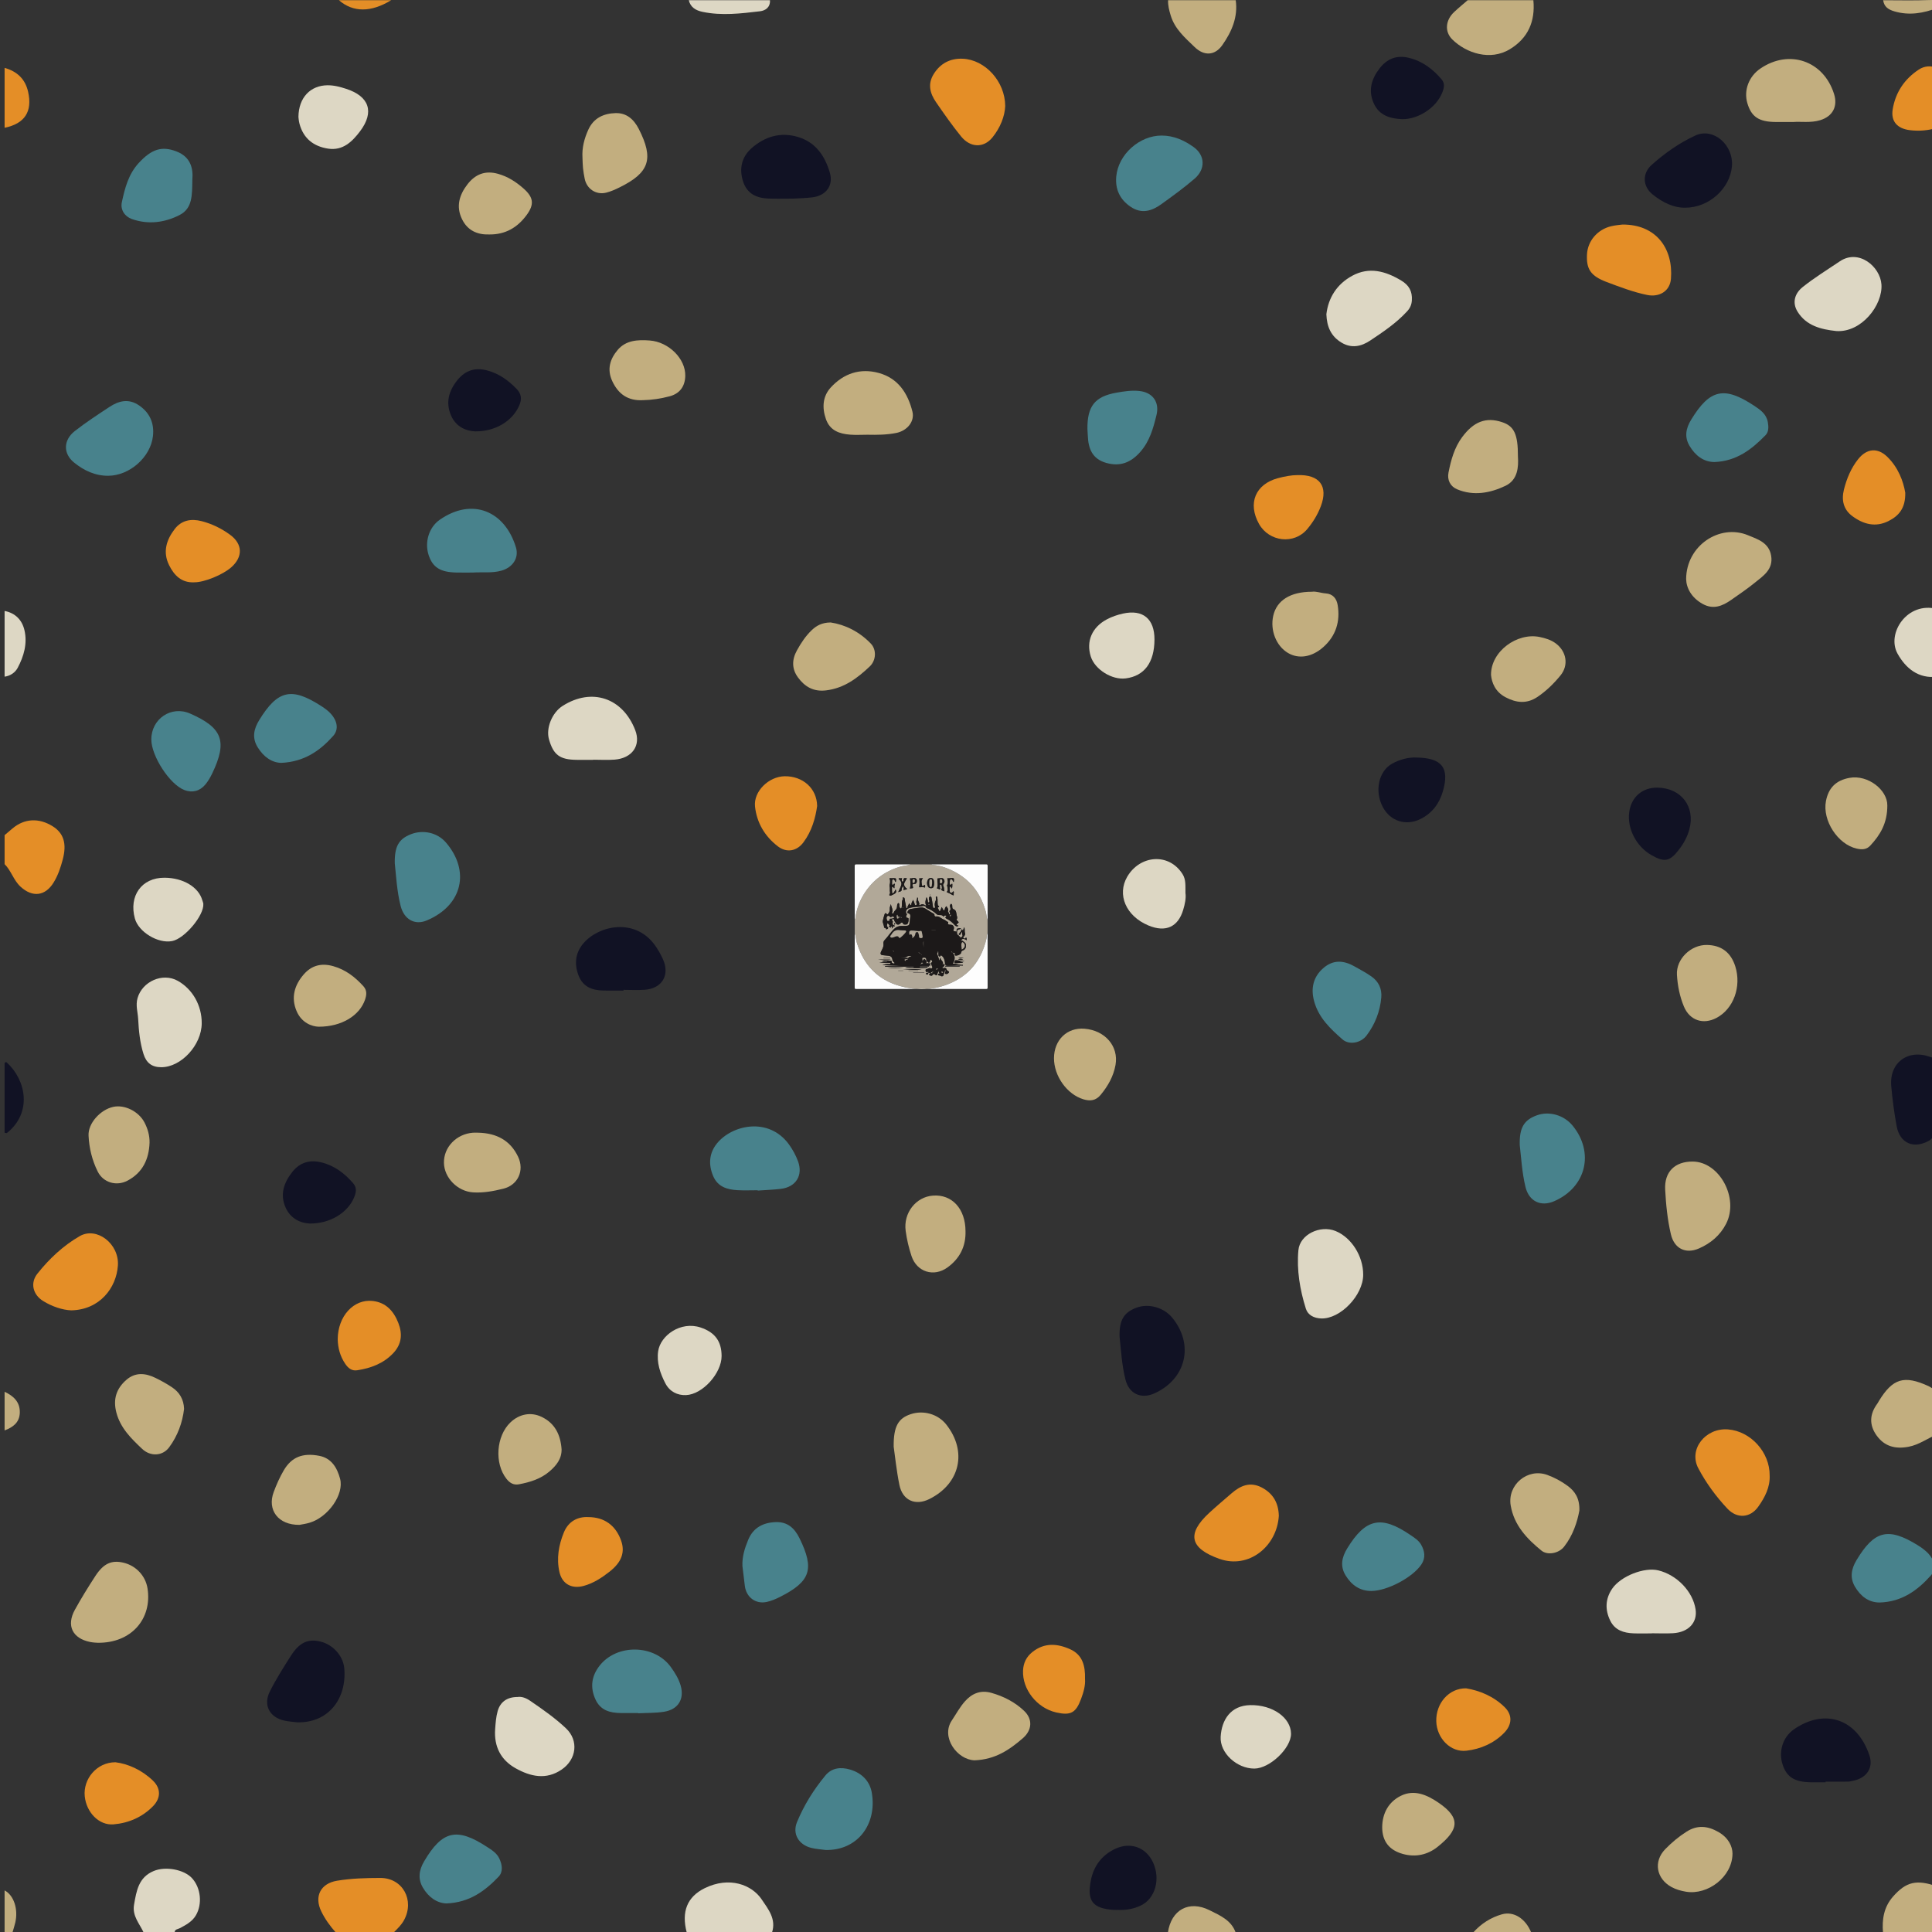<?xml version="1.0" encoding="utf-8"?>
<!-- Generator: Adobe Illustrator 16.0.0, SVG Export Plug-In . SVG Version: 6.00 Build 0)  -->
<!DOCTYPE svg PUBLIC "-//W3C//DTD SVG 1.1//EN" "http://www.w3.org/Graphics/SVG/1.1/DTD/svg11.dtd">
<svg version="1.1" id="圖層_1" xmlns="http://www.w3.org/2000/svg" xmlns:xlink="http://www.w3.org/1999/xlink" x="0px" y="0px"
	 width="480px" height="480px" viewBox="0 0 480 480" enable-background="new 0 0 480 480" xml:space="preserve">
<rect x="0" y="0" width="480" height="480" fill="#333333" stroke="none"/>
<path fill-rule="evenodd" clip-rule="evenodd" fill="#C2AE7F" d="M380.962,0.056c0.497,5.236-1.3,9.418-5.852,12.176
	c-4.836,2.929-10.781,1.016-14.279-2.421c-1.993-1.962-1.684-4.812,0.421-6.8c1.088-1.027,2.251-1.972,3.382-2.955
	C370.077,0.056,375.517,0.056,380.962,0.056z"/>
<path fill-rule="evenodd" clip-rule="evenodd" fill="#111224" d="M481.314,282.398c-0.964-0.313-1.366,0.605-2,0.971
	c-3.813,2.176-7.309,0.718-8.1-3.592c-0.604-3.297-1.052-6.631-1.341-9.964c-0.498-5.815,4.176-9.252,9.664-7.231
	c0.586,0.22,1.187,0.408,1.776,0.609C481.314,269.593,481.314,275.998,481.314,282.398z"/>
<path fill-rule="evenodd" clip-rule="evenodd" fill="#C2AE7F" d="M481.314,356.349c-2.403,0.971-4.487,2.597-7.154,3.099
	c-3.246,0.61-5.909-0.066-7.865-2.729c-1.935-2.636-1.839-5.346,0.117-7.98c0.146-0.191,0.242-0.417,0.366-0.618
	c3.462-5.681,6.298-6.52,12.367-3.742c0.711,0.327,1.293,0.983,2.169,0.929C481.314,348.985,481.314,352.667,481.314,356.349z"/>
<path fill-rule="evenodd" clip-rule="evenodd" fill="#E48E27" d="M1.142,207.49c0.656-0.555,1.311-1.114,1.967-1.669
	c2.95-2.489,6.572-2.679,9.997-0.525c2.729,1.72,3.522,4.304,2.486,8.233c-0.53,2.011-1.189,3.98-2.291,5.761
	c-2.092,3.377-5.26,3.718-8.223,0.983c-1.721-1.59-2.292-3.955-3.936-5.579C1.142,212.292,1.142,209.892,1.142,207.49z"/>
<path fill-rule="evenodd" clip-rule="evenodd" fill="#C2AE7F" d="M307.013,0.056c0.591,4.218-1.008,7.834-3.325,11.142
	c-1.852,2.649-4.553,2.755-6.883,0.497c-2.393-2.323-4.956-4.495-5.966-7.908c-0.37-1.243-0.685-2.442-0.632-3.731
	C295.811,0.056,301.409,0.056,307.013,0.056z"/>
<path fill-rule="evenodd" clip-rule="evenodd" fill="#DDD7C4" d="M481.314,168.118c-4.707,0.575-7.851-2.11-9.861-5.695
	c-2.836-5.053,2.406-13.102,9.861-11.11C481.314,156.914,481.314,162.515,481.314,168.118z"/>
<path fill-rule="evenodd" clip-rule="evenodd" fill="#C2AE7F" d="M481.314,480.232c-4.495-0.028-8.993-0.052-13.484-0.079
	c-0.282-3.278,0.205-6.345,2.458-8.92c3.286-3.755,5.916-4.353,11.026-2.528C481.314,472.552,481.314,476.391,481.314,480.232z"/>
<path fill-rule="evenodd" clip-rule="evenodd" fill="#E48E27" d="M481.314,31.749c-2.242,0.682-4.539,0.876-6.851,0.586
	c-3.11-0.392-4.722-2.206-4.224-5.193c0.692-4.175,2.92-7.523,6.487-9.862c1.399-0.918,2.993-1.013,4.587-0.417
	C481.314,21.824,481.314,26.785,481.314,31.749z"/>
<path fill-rule="evenodd" clip-rule="evenodd" fill="#E48E27" d="M1.142,16.862c3.064,0.87,5.111,2.72,5.838,5.923
	c1.119,4.926-0.814,7.925-5.838,8.964C1.142,26.785,1.142,21.824,1.142,16.862z"/>
<path fill-rule="evenodd" clip-rule="evenodd" fill="#DDD7C4" d="M1.142,151.792c2.703,0.511,4.356,2.282,4.938,4.797
	c0.756,3.275-0.144,6.436-1.686,9.332c-0.622,1.165-1.803,2.002-3.252,2.196C1.142,162.676,1.142,157.234,1.142,151.792z"/>
<path fill-rule="evenodd" clip-rule="evenodd" fill="#111224" d="M1.142,264.153c0.138-0.192,0.307-0.399,0.541-0.184
	c4.858,4.445,6.333,12.492,0.052,17.505c-0.115,0.094-0.392-0.018-0.593-0.038C1.142,275.68,1.142,269.916,1.142,264.153z"/>
<path fill-rule="evenodd" clip-rule="evenodd" fill="#DDD7C4" d="M191.292,0.056c0.119,1.759-1.13,2.584-2.467,2.741
	c-4.742,0.561-9.512,1.149-14.277,0.15c-1.648-0.347-2.987-1.096-3.423-2.892C177.846,0.056,184.568,0.056,191.292,0.056z"/>
<path fill-rule="evenodd" clip-rule="evenodd" fill="#C2AE7F" d="M481.314,1.976c-3.458,1.315-6.953,1.93-10.635,0.854
	c-1.506-0.443-2.586-1.121-2.81-2.774c3.843,0,7.686,0.106,11.521-0.048C481.055-0.062,481.681,0.333,481.314,1.976z"/>
<path fill-rule="evenodd" clip-rule="evenodd" fill="#C2AE7F" d="M1.142,345.783c2.23,1.05,3.873,2.541,3.776,5.242
	c-0.088,2.447-1.739,3.583-3.776,4.361C1.142,352.183,1.142,348.985,1.142,345.783z"/>
<path fill-rule="evenodd" clip-rule="evenodd" fill="#C2AE7F" d="M3.081,480.166c-0.646,0.023-1.291,0.042-1.938,0.066
	c0-3.522,0-7.043,0-10.565c2.286,1.205,3.435,4.647,2.649,8.01C3.596,478.516,3.32,479.336,3.081,480.166z"/>
<path fill-rule="evenodd" clip-rule="evenodd" fill="#E48E27" d="M97.178,0.056c-5.013,3.055-9.454,3.055-12.966,0
	C88.532,0.056,92.855,0.056,97.178,0.056z"/>
<path fill-rule="evenodd" clip-rule="evenodd" fill="#111224" d="M196.952,49.345c-2.561,0-4.317,0.059-6.066-0.015
	c-2.93-0.122-5.268-1.179-6.264-4.227c-1.053-3.224-0.326-6.147,2.116-8.295c3.266-2.877,7.178-4.084,11.539-2.772
	c4.427,1.333,6.697,4.77,7.902,8.881c0.934,3.188-0.982,5.696-4.301,6.108C199.983,49.263,198.062,49.276,196.952,49.345z"/>
<path fill-rule="evenodd" clip-rule="evenodd" fill="#111224" d="M73.766,427.9c-1.024-0.132-2.068-0.192-3.076-0.408
	c-3.692-0.788-5.352-3.836-3.662-7.217c1.526-3.057,3.372-5.964,5.21-8.853c2.131-3.354,4.26-4.318,7.336-3.592
	c3.055,0.717,5.699,3.47,5.969,6.742C86.164,422.142,81.505,428.149,73.766,427.9z"/>
<path fill-rule="evenodd" clip-rule="evenodd" fill="#111224" d="M278.155,332.114c-0.112-4.142,1.073-6.045,4.163-7.213
	c3.006-1.134,6.777-0.098,8.882,2.434c5.533,6.66,3.531,15.269-4.38,18.837c-3.315,1.5-6.315,0.132-7.207-3.427
	C278.699,339.096,278.512,335.34,278.155,332.114z"/>
<path fill-rule="evenodd" clip-rule="evenodd" fill="#111224" d="M453.555,442.803c-1.198,0-2.396,0.019-3.592,0
	c-4.107-0.057-6.053-1.271-7.081-4.403c-1.036-3.156-0.013-6.78,2.786-8.731c7.563-5.266,15.652-2.762,18.766,6.387
	c1.074,3.165-0.651,5.66-3.967,6.359c-0.465,0.098-0.938,0.22-1.41,0.224c-1.836,0.029-3.667,0.011-5.502,0.011
	C453.555,442.7,453.555,442.755,453.555,442.803z"/>
<path fill-rule="evenodd" clip-rule="evenodd" fill="#111224" d="M154.919,246.104c-1.67,0-3.344,0.023-5.017-0.009
	c-2.736-0.048-5.03-0.878-6.132-3.664c-1.158-2.925-0.832-5.734,1.194-8.086c3.841-4.463,12.757-6.355,17.708,0.434
	c0.793,1.088,1.465,2.288,2.024,3.513c1.797,3.947-0.185,7.295-4.515,7.614c-1.746,0.127-3.508,0.021-5.263,0.021
	C154.919,245.987,154.919,246.044,154.919,246.104z"/>
<path fill-rule="evenodd" clip-rule="evenodd" fill="#111224" d="M418.69,51.601c-2.901,0.061-5.679-1.339-8.125-3.309
	c-2.458-1.979-2.594-5.198-0.231-7.313c3.27-2.929,6.889-5.472,10.875-7.31c4.487-2.073,9.575,2.372,9.079,7.725
	C429.78,46.864,424.566,51.61,418.69,51.601z"/>
<path fill-rule="evenodd" clip-rule="evenodd" fill="#E48E27" d="M17.673,325.553c-2.162-0.103-4.668-0.914-6.935-2.306
	c-2.568-1.575-3.294-4.483-1.444-6.81c2.941-3.695,6.423-6.974,10.517-9.327c4.205-2.42,9.84,1.891,9.479,7.301
	C28.918,319.992,24.759,325.423,17.673,325.553z"/>
<path fill-rule="evenodd" clip-rule="evenodd" fill="#48828C" d="M188.253,295.716c-1.68,0-3.357,0.075-5.026-0.019
	c-2.575-0.15-4.901-0.826-6.041-3.504c-1.223-2.889-1.017-5.696,0.947-8.121c3.733-4.608,12.834-6.644,17.866,0.234
	c0.928,1.276,1.712,2.717,2.26,4.192c1.31,3.535-0.535,6.438-4.281,6.874c-1.899,0.226-3.817,0.286-5.726,0.424
	C188.253,295.768,188.253,295.739,188.253,295.716z"/>
<path fill-rule="evenodd" clip-rule="evenodd" fill="#E48E27" d="M249.743,26.354c-0.112,2.561-1.229,5.378-3.165,7.777
	c-2.18,2.696-5.501,2.6-7.812-0.251c-2.209-2.725-4.229-5.61-6.22-8.504c-1.484-2.152-2.108-4.476-0.594-6.942
	c1.665-2.707,4.16-3.977,7.244-3.843C244.735,14.834,249.71,20.199,249.743,26.354z"/>
<path fill-rule="evenodd" clip-rule="evenodd" fill="#48828C" d="M377.581,284.528c-0.132-4.361,1.055-6.275,4.253-7.433
	c3.052-1.112,6.733-0.052,8.858,2.54c5.485,6.696,3.404,15.32-4.545,18.795c-3.333,1.46-6.284,0.038-7.15-3.545
	C378.138,291.309,377.937,287.631,377.581,284.528z"/>
<path fill-rule="evenodd" clip-rule="evenodd" fill="#48828C" d="M26.909,118.204c-3.273,0.027-6.08-1.315-8.521-3.297
	c-2.729-2.218-2.668-5.566,0.171-7.792c2.755-2.16,5.702-4.081,8.631-6.011c2.335-1.539,4.771-2.147,7.355-0.385
	c2.729,1.865,3.808,4.497,3.452,7.644C37.399,113.625,32.166,118.173,26.909,118.204z"/>
<path fill-rule="evenodd" clip-rule="evenodd" fill="#48828C" d="M288.626,33.68c2.997,0.005,5.622,1.192,7.963,2.882
	c2.818,2.035,2.948,5.446,0.243,7.795c-2.645,2.293-5.506,4.352-8.347,6.403c-2.341,1.686-4.863,2.436-7.544,0.642
	c-2.711-1.81-3.911-4.398-3.607-7.585C277.854,38.325,283.135,33.652,288.626,33.68z"/>
<path fill-rule="evenodd" clip-rule="evenodd" fill="#48828C" d="M98.083,214.469c-0.081-4.202,1.004-6.015,3.951-7.188
	c3.009-1.198,6.585-0.48,8.751,2.031c5.984,6.924,4.284,15.569-4.762,19.372c-3.015,1.267-5.66-0.293-6.5-3.651
	C98.606,221.387,98.416,217.628,98.083,214.469z"/>
<path fill-rule="evenodd" clip-rule="evenodd" fill="#E48E27" d="M403.081,55.79c8.323-0.056,12.669,5.883,12.06,13.486
	c-0.244,3.039-2.859,4.633-5.931,4.003c-3.451-0.711-6.739-1.973-10.021-3.206c-3.981-1.494-5.111-3.212-4.901-6.919
	c0.188-3.285,2.566-6.107,5.96-6.94C401.401,55.933,402.612,55.858,403.081,55.79z"/>
<path fill-rule="evenodd" clip-rule="evenodd" fill="#48828C" d="M117.43,142.25c-1.357-0.002-2.714,0.024-4.07-0.007
	c-3.989-0.088-5.877-1.299-6.872-4.357c-1.02-3.14,0.033-6.854,2.782-8.763c8.042-5.59,16.159-2.196,18.91,6.851
	c0.806,2.65-0.802,5.019-3.608,5.806C122.227,142.435,119.809,142.088,117.43,142.25z"/>
<path fill-rule="evenodd" clip-rule="evenodd" fill="#C2AE7F" d="M215.53,108.009c-1.434,0-2.875,0.091-4.304-0.019
	c-2.67-0.207-5.024-1.005-6.026-3.863c-0.993-2.839-0.823-5.656,1.21-7.867c3.191-3.469,7.285-4.871,11.928-3.596
	c4.817,1.324,7.216,5.055,8.35,9.592c0.619,2.471-1.32,4.771-4.013,5.31C220.318,108.037,217.924,108.059,215.53,108.009z"/>
<path fill-rule="evenodd" clip-rule="evenodd" fill="#48828C" d="M205.091,459.619c-1.181-0.165-2.39-0.226-3.542-0.517
	c-3.099-0.778-4.739-3.475-3.542-6.391c1.731-4.211,4.148-8.085,7.059-11.598c1.599-1.927,3.823-2.152,6.134-1.471
	c2.949,0.866,4.936,2.915,5.411,5.831C217.911,453.424,212.893,459.82,205.091,459.619z"/>
<path fill-rule="evenodd" clip-rule="evenodd" fill="#E48E27" d="M317.722,376.605c-0.469,7.597-7.464,13.271-14.746,10.695
	c-7.343-2.603-8.226-6.198-2.546-11.432c1.818-1.674,3.713-3.269,5.584-4.887c2.204-1.894,4.558-2.912,7.437-1.43
	C316.401,371.076,317.652,373.553,317.722,376.605z"/>
<path fill-rule="evenodd" clip-rule="evenodd" fill="#DDD7C4" d="M329.534,78.068c0.489-4.107,2.608-7.466,6.397-9.54
	c4.238-2.319,8.29-1.177,12.195,1.165c1.929,1.151,2.791,2.683,2.645,4.926c-0.069,1.116-0.448,1.937-1.194,2.746
	c-2.665,2.902-5.908,5.081-9.146,7.237c-2.222,1.482-4.655,2.033-7.178,0.495C330.697,83.539,329.647,81.203,329.534,78.068z"/>
<path fill-rule="evenodd" clip-rule="evenodd" fill="#48828C" d="M158.559,425.602c-1.436,0-2.872,0.015-4.308-0.003
	c-2.692-0.028-5.07-0.646-6.317-3.396c-1.355-2.977-0.979-5.768,0.989-8.313c4.282-5.537,13.653-5.387,17.741,0.276
	c1.027,1.422,1.969,2.941,2.453,4.634c0.949,3.343-0.63,5.918-4.118,6.476c-2.112,0.339-4.288,0.272-6.437,0.384
	C158.561,425.641,158.561,425.622,158.559,425.602z"/>
<path fill-rule="evenodd" clip-rule="evenodd" fill="#C2AE7F" d="M24.281,408.141c-0.159-0.015-1.043-0.023-1.895-0.197
	c-4.393-0.891-5.945-4.075-3.789-7.989c1.576-2.861,3.302-5.642,5.081-8.38c2.04-3.138,4.03-4.021,6.97-3.336
	c3.13,0.728,5.52,3.273,6.007,6.405C37.835,402.203,32.609,408.253,24.281,408.141z"/>
<path fill-rule="evenodd" clip-rule="evenodd" fill="#E48E27" d="M439.666,366.595c0.132,2.864-1.182,5.438-2.861,7.782
	c-1.978,2.759-5.247,2.983-7.619,0.46c-2.841-3.028-5.326-6.4-7.255-10.067c-2.466-4.694,1.778-10.077,7.405-9.636
	C434.938,355.569,439.731,360.803,439.666,366.595z"/>
<path fill-rule="evenodd" clip-rule="evenodd" fill="#C2AE7F" d="M420.557,288.584c6.663,0.051,11.541,9.106,8.295,15.451
	c-1.476,2.889-3.862,4.887-6.771,6.146c-3.318,1.44-6.119,0-6.949-3.507c-0.856-3.644-1.227-7.386-1.425-11.112
	C413.472,291.126,416.131,288.551,420.557,288.584z"/>
<path fill-rule="evenodd" clip-rule="evenodd" fill="#DDD7C4" d="M338.683,316.683c0.006,5.138-5.696,11.056-10.438,10.884
	c-1.78-0.063-3.304-0.826-3.802-2.411c-1.482-4.713-2.312-9.623-1.861-14.541c0.361-3.925,5.42-6.321,9.224-4.775
	C335.758,307.453,338.68,312.054,338.683,316.683z"/>
<path fill-rule="evenodd" clip-rule="evenodd" fill="#C2AE7F" d="M418.915,143.881c0.039-8.337,8.311-13.783,15.32-10.922
	c2.462,1.007,5.262,1.854,5.801,5.112c0.567,3.412-1.966,5.013-4.118,6.75c-1.855,1.503-3.844,2.854-5.81,4.226
	c-2.194,1.533-4.458,2.471-7.121,0.979C420.187,148.458,418.973,146.05,418.915,143.881z"/>
<path fill-rule="evenodd" clip-rule="evenodd" fill="#C2AE7F" d="M222.034,359.429c-0.063-5.088,1.168-7.044,4.183-8.066
	c3.198-1.082,6.801-0.055,8.853,2.524c5.313,6.682,3.495,14.742-4.189,18.554c-3.487,1.726-6.649,0.334-7.433-3.534
	C222.725,365.327,222.36,361.68,222.034,359.429z"/>
<path fill-rule="evenodd" clip-rule="evenodd" fill="#C2AE7F" d="M445.476,30.313c-1.701,0-2.981,0.007-4.262-0.003
	c-4.221-0.027-6.092-1.268-7.091-4.689c-0.934-3.186,0.37-6.638,3.244-8.595c7.156-4.872,15.692-1.933,18.293,6.3
	c0.986,3.109-0.329,5.594-3.454,6.539C449.855,30.576,447.436,30.154,445.476,30.313z"/>
<path fill-rule="evenodd" clip-rule="evenodd" fill="#DDD7C4" d="M410.396,405.81c-1.521,0-3.039,0.051-4.559-0.01
	c-2.42-0.099-4.605-0.764-5.771-3.141c-1.343-2.726-1.234-5.455,0.481-7.959c2.173-3.159,7.995-5.392,11.447-4.548
	c4.638,1.131,8.582,5.242,9.265,9.66c0.511,3.282-1.738,5.726-5.594,5.955c-1.749,0.103-3.511,0.018-5.27,0.018
	C410.396,405.795,410.396,405.8,410.396,405.81z"/>
<path fill-rule="evenodd" clip-rule="evenodd" fill="#DDD7C4" d="M456.206,82.245c-3.795-0.404-7.43-1.309-9.601-4.8
	c-1.388-2.228-0.741-4.523,1.271-6.133c2.922-2.34,6.113-4.281,9.205-6.377c4.707-3.189,10.052,1.292,10.359,5.739
	C467.786,75.775,462.507,82.678,456.206,82.245z"/>
<path fill-rule="evenodd" clip-rule="evenodd" fill="#DDD7C4" d="M50.119,254.211c-0.021,5.449-5.13,10.955-10.07,10.937
	c-2.34-0.005-3.697-1.088-4.394-3.284c-0.9-2.841-1.174-5.776-1.329-8.707c-0.089-1.711-0.673-3.361-0.15-5.19
	c1.179-4.127,6.227-6.4,9.995-4.281C47.854,245.757,50.137,249.799,50.119,254.211z"/>
<path fill-rule="evenodd" clip-rule="evenodd" fill="#DDD7C4" d="M128.575,421.616c1.07-0.163,2.132,0.249,3.165,0.958
	c3.084,2.104,6.153,4.253,8.865,6.809c3.222,3.038,2.652,7.718-1.046,10.249c-3.89,2.665-7.792,1.736-11.455-0.31
	c-3.692-2.067-5.399-5.41-5.084-9.738c0.11-1.515,0.212-3.015,0.625-4.473C124.29,422.836,125.993,421.612,128.575,421.616z"/>
<path fill-rule="evenodd" clip-rule="evenodd" fill="#DDD7C4" d="M147.401,188.784c-1.357,0-2.714,0.007-4.072-0.003
	c-4.233-0.029-5.826-1.202-6.938-5.096c-0.797-2.795,0.776-6.644,3.394-8.308c7.233-4.592,14.922-2.028,18.032,6.019
	c1.473,3.806-0.729,6.999-5.149,7.334c-1.746,0.132-3.511,0.022-5.268,0.022C147.401,188.762,147.401,188.771,147.401,188.784z"/>
<path fill-rule="evenodd" clip-rule="evenodd" fill="#E48E27" d="M97.775,480.153c-4.77,0.004-9.54,0.009-14.312,0.013
	c-1.432-1.611-2.704-3.349-3.643-5.293c-1.818-3.748-0.15-6.94,3.915-7.611c3.557-0.591,7.161-0.685,10.739-0.693
	c5.583-0.015,8.602,5.552,5.896,10.499C99.707,478.281,98.729,479.201,97.775,480.153z"/>
<path fill-rule="evenodd" clip-rule="evenodd" fill="#48828C" d="M69.907,189.531c-2.33-0.024-4.405-1.467-5.887-3.869
	c-1.438-2.326-0.984-4.535,0.375-6.748c4.595-7.48,8.028-8.277,15.449-3.477c0.865,0.557,1.732,1.185,2.41,1.951
	c1.475,1.66,2.007,3.793,0.514,5.464C79.52,186.487,75.64,189.26,69.907,189.531z"/>
<path fill-rule="evenodd" clip-rule="evenodd" fill="#48828C" d="M270.169,106.593c-0.065-5.689,1.872-8.078,7.142-9.021
	c1.891-0.337,3.79-0.637,5.722-0.438c3.353,0.342,5.087,2.762,4.29,6.002c-0.797,3.264-1.674,6.449-3.991,9.101
	c-2.348,2.689-5.04,3.76-8.519,2.762c-3.453-0.987-4.437-3.57-4.55-6.773C270.238,107.588,270.188,106.952,270.169,106.593z"/>
<path fill-rule="evenodd" clip-rule="evenodd" fill="#C2AE7F" d="M242.118,437.345c-4.295-0.136-8.435-5.735-5.642-9.904
	c1.061-1.584,1.98-3.3,3.231-4.716c1.721-1.956,3.879-2.918,6.63-2.131c3.05,0.872,5.788,2.275,8.075,4.437
	c2.228,2.098,2.008,4.839-0.3,6.832C250.804,434.714,247.314,437.148,242.118,437.345z"/>
<path fill-rule="evenodd" clip-rule="evenodd" fill="#48828C" d="M47.788,44.632c-0.063,3.88,0.056,7.144-3.175,8.792
	c-3.736,1.909-7.786,2.413-11.823,1.006c-1.799-0.629-2.921-2.305-2.519-4.185c0.749-3.499,1.648-6.997,4.211-9.765
	c3.185-3.437,5.7-4.249,9.31-2.877C47.502,39.012,48.013,42.034,47.788,44.632z"/>
<path fill-rule="evenodd" clip-rule="evenodd" fill="#48828C" d="M184.453,389.056c-0.093-2.308,0.579-4.437,1.445-6.514
	c1.258-3.025,3.728-4.268,6.827-4.379c2.905-0.104,4.672,1.471,5.919,4.022c3.735,7.634,2.777,10.696-4.808,14.541
	c-1.06,0.534-2.19,1.019-3.341,1.271c-2.744,0.602-5.081-1.157-5.438-3.952C184.849,392.38,184.654,390.721,184.453,389.056z"/>
<path fill-rule="evenodd" clip-rule="evenodd" fill="#48828C" d="M110.931,472.903c-2.313-0.065-4.425-1.481-5.857-3.912
	c-1.306-2.216-0.973-4.397,0.308-6.564c4.491-7.614,8.118-8.473,15.589-3.586c1.196,0.778,2.456,1.542,3.091,2.915
	c0.711,1.543,0.987,3.283-0.208,4.53C120.483,469.794,116.683,472.669,110.931,472.903z"/>
<path fill-rule="evenodd" clip-rule="evenodd" fill="#48828C" d="M466.983,398.139c-2.696,0.004-4.729-1.544-6.136-3.949
	c-1.293-2.218-0.904-4.403,0.389-6.561c4.436-7.389,7.879-8.263,15.221-3.722c0.941,0.58,1.868,1.256,2.626,2.059
	c1.535,1.621,2.081,3.835,0.638,5.452C476.428,395.095,472.522,397.988,466.983,398.139z"/>
<path fill-rule="evenodd" clip-rule="evenodd" fill="#48828C" d="M37.596,183.727c-0.007-5.154,4.966-8.486,9.623-6.451
	c8.051,3.517,9.324,6.883,5.542,14.807c-0.478,1-1.046,1.995-1.751,2.839c-1.375,1.647-3.238,2.112-5.198,1.363
	C42.133,194.872,37.601,187.815,37.596,183.727z"/>
<path fill-rule="evenodd" clip-rule="evenodd" fill="#C2AE7F" d="M392.39,375.296c-0.517,2.813-1.58,6.144-3.789,8.966
	c-1.317,1.68-4.108,2.209-5.612,0.995c-3.646-2.954-6.819-6.312-7.658-11.202c-0.881-5.158,4.192-9.398,9.083-7.616
	c1.81,0.661,3.502,1.571,5.046,2.711C391.272,370.486,392.483,372.212,392.39,375.296z"/>
<path fill-rule="evenodd" clip-rule="evenodd" fill="#48828C" d="M425.889,114.792c-2.688-0.051-4.693-1.612-6.123-4.009
	c-1.341-2.244-0.901-4.383,0.412-6.532c4.619-7.559,8.178-8.372,15.629-3.454c1.539,1.016,3.054,2.057,3.408,4.099
	c0.202,1.157,0.235,2.385-0.547,3.196C435.221,111.641,431.412,114.608,425.889,114.792z"/>
<path fill-rule="evenodd" clip-rule="evenodd" fill="#48828C" d="M340.784,395.272c-2.935,0.032-4.993-1.468-6.462-3.845
	c-1.42-2.307-0.966-4.521,0.394-6.742c4.554-7.424,8.427-8.283,15.668-3.336c0.979,0.673,2.04,1.31,2.663,2.378
	c0.946,1.623,1.187,3.335,0.084,4.967C350.951,391.93,344.676,395.227,340.784,395.272z"/>
<path fill-rule="evenodd" clip-rule="evenodd" fill="#C2AE7F" d="M45.732,350.031c-0.394,3.404-1.59,6.696-3.709,9.552
	c-1.663,2.236-4.683,2.302-6.701,0.394c-2.732-2.583-5.393-5.161-6.411-9.031c-0.879-3.347,0.019-5.997,2.519-8.155
	c2.218-1.912,4.714-1.663,7.167-0.469c1.431,0.694,2.834,1.473,4.155,2.355C44.569,345.896,45.642,347.611,45.732,350.031z"/>
<path fill-rule="evenodd" clip-rule="evenodd" fill="#C2AE7F" d="M377.125,113.443c0.17,2.575-0.027,5.786-3.081,7.248
	c-3.774,1.802-7.914,2.597-12.026,0.874c-1.712-0.716-2.5-2.335-2.143-4.147c0.619-3.128,1.452-6.211,3.412-8.845
	c2.879-3.861,5.927-5.008,9.909-3.689C376.175,105.868,377.146,107.859,377.125,113.443z"/>
<path fill-rule="evenodd" clip-rule="evenodd" fill="#C2AE7F" d="M206.387,154.649c3.604,0.55,7.14,2.292,9.967,5.25
	c1.484,1.553,1.297,4.198-0.254,5.666c-3.09,2.929-6.4,5.429-10.887,5.96c-3.103,0.368-5.262-0.907-6.955-3.213
	c-1.561-2.128-1.541-4.414-0.258-6.735c1.009-1.826,2.141-3.549,3.654-4.997C202.835,155.45,204.192,154.666,206.387,154.649z"/>
<path fill-rule="evenodd" clip-rule="evenodd" fill="#48828C" d="M343.176,247.815c-0.304,3.489-1.551,6.659-3.648,9.443
	c-1.435,1.914-4.347,2.416-5.984,0.985c-2.996-2.626-5.903-5.346-7.037-9.435c-0.904-3.255-0.216-6.101,2.213-8.238
	c2.468-2.176,5.056-2.008,7.733-0.507c1.458,0.817,2.949,1.595,4.304,2.56C342.491,243.859,343.359,245.606,343.176,247.815z"/>
<path fill-rule="evenodd" clip-rule="evenodd" fill="#C2AE7F" d="M144.714,39.141c-0.145-2.448,0.451-4.727,1.463-6.945
	c1.339-2.933,3.877-4.017,6.771-4.096c2.687-0.073,4.517,1.507,5.761,3.946c3.766,7.393,2.678,10.846-4.795,14.516
	c-1.07,0.525-2.18,1.03-3.33,1.308c-2.522,0.614-4.839-0.963-5.328-3.505c-0.167-0.858-0.322-1.724-0.41-2.594
	C144.756,40.899,144.754,40.02,144.714,39.141z"/>
<path fill-rule="evenodd" clip-rule="evenodd" fill="#C2AE7F" d="M370.439,167.682c-0.053-5.879,6.535-10.602,12.122-9.417
	c1.396,0.297,2.771,0.696,3.965,1.586c2.665,1.98,3.27,5.403,1.163,7.969c-1.663,2.029-3.544,3.881-5.758,5.359
	c-2.634,1.756-5.252,1.447-7.905,0.04C371.471,171.867,370.621,169.588,370.439,167.682z"/>
<path fill-rule="evenodd" clip-rule="evenodd" fill="#C2AE7F" d="M74.413,378.846c-5.285,0.071-8.073-3.69-6.419-8.14
	c0.689-1.857,1.505-3.699,2.509-5.407c1.94-3.297,4.682-4.397,8.815-3.606c3.076,0.592,4.445,3.006,5.174,5.689
	c1.048,3.872-2.938,9.528-7.521,10.92C75.988,378.603,74.955,378.734,74.413,378.846z"/>
<path fill-rule="evenodd" clip-rule="evenodd" fill="#C2AE7F" d="M430.433,460.509c-0.019,5.811-6.171,10.378-11.545,9.482
	c-1.241-0.211-2.479-0.54-3.619-1.169c-3.762-2.067-4.531-6.32-1.557-9.392c1.603-1.65,3.385-3.142,5.35-4.384
	c2.658-1.68,5.225-1.412,7.878,0.108C429.447,456.59,430.424,458.736,430.433,460.509z"/>
<path fill-rule="evenodd" clip-rule="evenodd" fill="#C2AE7F" d="M118.943,281.418c4.398,0.132,7.845,1.885,9.786,5.993
	c1.599,3.387-0.04,7.006-3.639,7.907c-2.467,0.617-4.995,1.086-7.557,0.923c-3.871-0.252-7.162-3.624-7.237-7.31
	c-0.081-3.907,3.075-7.198,7.213-7.514C117.983,281.385,118.463,281.418,118.943,281.418z"/>
<path fill-rule="evenodd" clip-rule="evenodd" fill="#C2AE7F" d="M37.155,283.918c-0.153,4.108-1.724,7.428-5.473,9.411
	c-2.746,1.454-6.028,0.493-7.397-2.245c-1.402-2.801-2.145-5.861-2.286-8.976c-0.136-3.029,2.938-6.401,6.11-7.104
	c2.844-0.634,6.349,1.115,7.782,3.859C36.717,280.447,37.19,282.112,37.155,283.918z"/>
<path fill-rule="evenodd" clip-rule="evenodd" fill="#C2AE7F" d="M424.061,234.771c3.583,0.053,5.964,1.842,7.061,5.304
	c1.596,5.032-0.43,10.592-4.67,12.824c-3.311,1.745-6.653,0.615-8.089-2.832c-1.046-2.513-1.575-5.194-1.734-7.887
	C416.398,238.278,420.093,234.712,424.061,234.771z"/>
<path fill-rule="evenodd" clip-rule="evenodd" fill="#C2AE7F" d="M239.878,305.887c0.103,3.793-1.445,6.813-4.482,9.008
	c-3.383,2.453-7.606,1.14-8.925-2.813c-0.676-2.031-1.174-4.15-1.46-6.264c-0.603-4.479,2.541-8.451,6.766-8.773
	C236.529,296.678,239.863,300.317,239.878,305.887z"/>
<path fill-rule="evenodd" clip-rule="evenodd" fill="#C2AE7F" d="M159.726,99.42c-3.628,0.198-6.055-1.421-7.596-4.7
	c-1.392-2.969-0.569-5.525,1.321-7.771c2.055-2.445,5.022-2.573,7.947-2.356c4.766,0.347,8.958,4.555,8.856,8.797
	c-0.064,2.613-1.366,4.407-3.911,5.077C164.18,99.036,161.968,99.378,159.726,99.42z"/>
<path fill-rule="evenodd" clip-rule="evenodd" fill="#DDD7C4" d="M191.796,480.147c-7.058,0-14.115,0.006-21.172,0.006
	c-1.396-5.266,0.158-8.915,4.429-11.024c6.16-3.039,11.73-0.854,14.155,2.732C190.858,474.305,192.906,476.775,191.796,480.147z"/>
<path fill-rule="evenodd" clip-rule="evenodd" fill="#111224" d="M411.813,195.686c5.87,0.091,9.414,4.709,7.914,10.335
	c-0.496,1.869-1.416,3.535-2.597,5.068c-2.279,2.963-3.583,3.227-6.874,1.339c-3.738-2.146-6.026-6.588-5.482-10.649
	C405.275,198.019,408.037,195.628,411.813,195.686z"/>
<path fill-rule="evenodd" clip-rule="evenodd" fill="#E48E27" d="M203.015,200.257c-0.407,2.913-1.302,6.219-3.413,9.032
	c-1.652,2.215-4.174,2.636-6.332,0.989c-3.24-2.475-5.246-5.843-5.687-9.895c-0.408-3.764,3.414-7.484,7.391-7.526
	C199.414,192.806,202.959,195.832,203.015,200.257z"/>
<path fill-rule="evenodd" clip-rule="evenodd" fill="#E48E27" d="M146.161,376.919c4.01,0,6.827,2.092,8.155,5.843
	c1.007,2.861,0.159,5.332-2.856,7.7c-1.947,1.524-4.02,2.897-6.463,3.554c-2.988,0.808-5.339-0.502-6.008-3.454
	c-0.766-3.387-0.176-6.717,1.103-9.84C141.191,378.021,143.472,376.774,146.161,376.919z"/>
<path fill-rule="evenodd" clip-rule="evenodd" fill="#E48E27" d="M364.245,419.461c3.385,0.553,6.832,1.974,9.585,4.68
	c1.969,1.927,1.866,4.346-0.138,6.391c-2.555,2.599-5.813,4.009-9.351,4.427c-3.952,0.463-7.389-3.087-7.502-7.325
	C356.729,423.188,359.953,419.413,364.245,419.461z"/>
<path fill-rule="evenodd" clip-rule="evenodd" fill="#111224" d="M348.418,29.613c-3.159-0.125-5.763-0.995-7.09-3.888
	c-1.453-3.161-0.632-6.063,1.406-8.708c1.891-2.452,4.282-3.399,7.372-2.63c3.33,0.828,5.861,2.775,8.037,5.306
	c0.929,1.078,0.614,2.241,0.154,3.375C356.783,26.788,352.4,29.624,348.418,29.613z"/>
<path fill-rule="evenodd" clip-rule="evenodd" fill="#E48E27" d="M28.675,437.828c3.127,0.375,6.525,1.89,9.303,4.548
	c2.03,1.947,2.014,4.347,0.026,6.382c-2.663,2.72-6.07,4.188-9.803,4.498c-3.606,0.299-6.741-2.964-7.146-6.979
	C20.623,442,24.022,437.828,28.675,437.828z"/>
<path fill-rule="evenodd" clip-rule="evenodd" fill="#111224" d="M76.989,303.987c-2.166-0.093-4.724-1.079-6.018-3.943
	c-1.477-3.273-0.46-6.207,1.662-8.891c1.904-2.405,4.382-3.066,7.263-2.35c3.212,0.802,5.721,2.707,7.85,5.182
	c1.008,1.172,0.715,2.368,0.2,3.582C86.371,301.282,82.04,304.021,76.989,303.987z"/>
<path fill-rule="evenodd" clip-rule="evenodd" fill="#E48E27" d="M473.354,122.4c0.091,3.917-1.648,5.777-4.147,7.046
	c-3.238,1.638-6.249,0.812-8.979-1.201c-2.245-1.652-2.762-3.995-2.103-6.634c0.692-2.738,1.766-5.319,3.527-7.532
	c2.129-2.672,4.817-2.938,7.231-0.593C471.614,116.138,472.874,119.563,473.354,122.4z"/>
<path fill-rule="evenodd" clip-rule="evenodd" fill="#DDD7C4" d="M40.916,218.068c4.598,0.037,8.415,2.321,9.343,5.586
	c0.087,0.308,0.237,0.608,0.258,0.917c0.204,2.855-4.638,8.636-7.765,9.237c-3.512,0.676-8.326-2.262-9.243-5.604
	C31.983,222.643,35.129,218.022,40.916,218.068z"/>
<path fill-rule="evenodd" clip-rule="evenodd" fill="#111224" d="M277.532,474.506c0.079,0-0.404,0.029-0.877-0.003
	c-5.164-0.357-6.631-2.173-5.647-7.271c0.686-3.563,2.675-6.282,5.999-7.868c3.817-1.818,7.68-0.436,9.435,3.297
	c1.954,4.146,0.59,9.064-3.026,10.767C281.743,474.215,279.961,474.62,277.532,474.506z"/>
<path fill-rule="evenodd" clip-rule="evenodd" fill="#E48E27" d="M48.32,144.671c-3.195,0.18-5.05-1.702-6.321-4.282
	c-1.606-3.264-0.657-6.261,1.402-8.946c1.697-2.209,4.068-2.636,6.686-1.967c2.589,0.665,4.958,1.832,7.09,3.396
	c3.133,2.295,3.201,5.482,0.291,8.064C55.377,142.793,50.775,144.675,48.32,144.671z"/>
<path fill-rule="evenodd" clip-rule="evenodd" fill="#DDD7C4" d="M74.146,29.05c0.054-4.868,3.029-7.824,7.209-7.864
	c1.626-0.017,3.145,0.394,4.652,0.885c5.723,1.854,7.077,5.739,3.444,10.55c-1.918,2.542-4.258,4.871-7.935,4.306
	c-3.608-0.554-6.115-2.516-7.099-6.141C74.212,30.028,74.171,29.228,74.146,29.05z"/>
<path fill-rule="evenodd" clip-rule="evenodd" fill="#111224" d="M351.893,188.207c6.405,0.082,8.268,2.606,6.588,8.391
	c-0.886,3.055-2.657,5.423-5.527,6.865c-3.621,1.821-7.531,0.568-9.398-2.951c-2.101-3.967-1.059-8.913,2.332-10.794
	C347.874,188.612,350.041,188.123,351.893,188.207z"/>
<path fill-rule="evenodd" clip-rule="evenodd" fill="#DDD7C4" d="M43.396,480.181c-2.561,0-5.121,0-7.684,0
	c-1.02-2.251-2.907-4.132-2.406-6.991c0.603-3.433,1.124-6.777,4.877-8.343c2.935-1.228,7.552-0.395,9.545,1.806
	c2.161,2.383,2.569,6.349,0.982,9.134c-0.922,1.623-2.474,2.429-4.014,3.259C44.172,479.327,43.361,479.261,43.396,480.181z"/>
<path fill-rule="evenodd" clip-rule="evenodd" fill="#DDD7C4" d="M179.28,336.893c0.015,4.234-4.682,9.556-8.851,9.715
	c-2.136,0.084-4.044-0.862-5.116-2.91c-1.312-2.515-2.209-5.211-1.791-8.024c0.577-3.883,5.601-7.508,10.535-5.861
	C177.696,331.026,179.266,333.31,179.28,336.893z"/>
<path fill-rule="evenodd" clip-rule="evenodd" fill="#DDD7C4" d="M294.524,221.881c0.183,1.242-0.13,2.734-0.566,4.182
	c-1.256,4.194-4.306,5.678-8.638,3.868c-5.636-2.359-7.836-7.691-5.262-12.111c3.134-5.37,10.33-6.051,13.744-0.652
	C294.686,218.571,294.487,220.079,294.524,221.881z"/>
<path fill-rule="evenodd" clip-rule="evenodd" fill="#DDD7C4" d="M286.826,158.89c-0.024,5.7-2.495,9.05-7.138,9.655
	c-3.418,0.445-7.662-2.204-8.685-5.427c-1.21-3.793,0.319-7.283,3.959-9.222c1.283-0.685,2.634-1.146,4.036-1.456
	C283.95,151.345,286.845,153.741,286.826,158.89z"/>
<path fill-rule="evenodd" clip-rule="evenodd" fill="#E48E27" d="M83.907,332.733c0.023-5.711,3.957-10.063,8.719-9.51
	c3.292,0.384,5.204,2.542,6.347,5.481c1.073,2.763,0.82,5.299-1.315,7.53c-2.443,2.551-5.529,3.687-8.917,4.207
	c-1.397,0.216-2.286-0.592-2.976-1.613C84.53,337.001,83.946,334.942,83.907,332.733z"/>
<path fill-rule="evenodd" clip-rule="evenodd" fill="#E48E27" d="M322.286,118.041c5.598-0.205,7.728,2.766,5.889,7.684
	c-0.793,2.11-1.969,4.033-3.405,5.742c-3.258,3.875-9.462,3.167-11.966-1.29c-2.864-5.106-0.919-9.873,4.689-11.376
	C319.186,118.349,320.92,118.036,322.286,118.041z"/>
<path fill-rule="evenodd" clip-rule="evenodd" fill="#DDD7C4" d="M311.626,439.397c-4.308,0.006-8.594-3.845-8.355-7.914
	c0.249-4.22,2.5-7.757,7.349-7.851c5.575-0.108,10.081,3.132,10.132,7.087C320.799,434.314,315.458,439.397,311.626,439.397z"/>
<path fill-rule="evenodd" clip-rule="evenodd" fill="#111224" d="M118.095,107.174c-2.178-0.068-4.757-1.031-6.022-3.918
	c-1.423-3.242-0.568-6.216,1.626-8.887c1.993-2.423,4.451-3.138,7.475-2.301c2.87,0.795,5.128,2.447,7.164,4.541
	c1.232,1.27,1.348,2.57,0.672,4.125C127.359,104.527,123.216,107.198,118.095,107.174z"/>
<path fill-rule="evenodd" clip-rule="evenodd" fill="#C2AE7F" d="M139.523,360.066c0.042,2.414-1.332,4.061-2.987,5.491
	c-2.176,1.876-4.833,2.69-7.608,3.213c-1.343,0.247-2.282-0.334-3.086-1.347c-3.05-3.847-2.583-10.64,0.985-14.039
	c2.183-2.077,5.048-2.642,7.702-1.383C137.909,353.604,139.267,356.508,139.523,360.066z"/>
<path fill-rule="evenodd" clip-rule="evenodd" fill="#C2AE7F" d="M121.533,58.25c-2.907,0.101-5.363-0.963-6.742-3.789
	c-1.551-3.167-0.674-6.061,1.361-8.682c1.94-2.498,4.392-3.487,7.585-2.591c2.458,0.688,4.478,2.004,6.345,3.655
	c2.471,2.188,2.726,3.922,0.732,6.617C128.563,56.503,125.586,58.308,121.533,58.25z"/>
<path fill-rule="evenodd" clip-rule="evenodd" fill="#E48E27" d="M269.568,417.116c0.123,1.632-0.36,3.31-0.975,4.965
	c-1.289,3.475-2.569,4.182-6.171,3.372c-4.793-1.084-8.464-5.736-8.249-10.42c0.086-1.866,0.82-3.381,2.274-4.553
	c2.991-2.42,6.242-2.18,9.462-0.719C268.955,411.142,269.658,413.889,269.568,417.116z"/>
<path fill-rule="evenodd" clip-rule="evenodd" fill="#C2AE7F" d="M468.899,200.107c0.015,4.418-1.776,7.354-4.249,9.999
	c-0.967,1.035-2.144,0.993-3.33,0.733c-4.736-1.046-8.587-7-7.671-11.803c0.634-3.315,2.513-5.17,5.851-5.779
	C464.111,192.419,468.939,196.279,468.899,200.107z"/>
<path fill-rule="evenodd" clip-rule="evenodd" fill="#C2AE7F" d="M325.947,147.019c1.056-0.163,2.204,0.326,3.396,0.405
	c1.86,0.123,2.738,1.332,3,2.914c0.667,4.068-0.45,7.654-3.556,10.418c-2.883,2.57-6.174,3.022-8.801,1.465
	c-2.906-1.72-4.45-5.598-3.661-9.199C317.165,149.18,320.583,147.012,325.947,147.019z"/>
<path fill-rule="evenodd" clip-rule="evenodd" fill="#C2AE7F" d="M79.177,255.085c-1.644-0.044-4.239-0.935-5.491-3.883
	c-1.43-3.363-0.537-6.447,1.773-9.107c1.96-2.26,4.417-2.894,7.367-2.044c3.055,0.872,5.392,2.69,7.46,4.975
	c0.938,1.037,0.807,2.171,0.396,3.363C89.365,252.224,85.02,255.089,79.177,255.085z"/>
<path fill-rule="evenodd" clip-rule="evenodd" fill="#C2AE7F" d="M261.861,262.892c0.018-4.545,3.268-7.671,7.596-7.311
	c5.115,0.427,8.511,4.374,7.69,9.003c-0.502,2.818-1.866,5.22-3.682,7.42c-1.214,1.476-2.636,1.611-4.291,1.115
	C265.096,271.89,261.847,267.346,261.861,262.892z"/>
<path fill-rule="evenodd" clip-rule="evenodd" fill="#C2AE7F" d="M343.401,454.02c0.023-3.498,1.561-6.317,4.604-7.841
	c3.366-1.684,6.57-0.234,9.42,1.716c5.455,3.742,5.167,6.636-0.291,10.974c-2.423,1.927-5.411,2.63-8.6,1.74
	C345.178,459.674,343.429,457.5,343.401,454.02z"/>
<path fill-rule="evenodd" clip-rule="evenodd" fill="#C2AE7F" d="M307.009,480.166c-5.618,0-11.231-0.004-16.85-0.004
	c0.821-5.707,5.261-8.121,10.363-5.566C303.135,475.904,305.924,477.062,307.009,480.166z"/>
<path fill-rule="evenodd" clip-rule="evenodd" fill="#C2AE7F" d="M380.428,480.139c-4.784,0.075-9.566,0.243-14.346-0.09
	c1.933-2.138,4.305-3.652,7.045-4.437C376.1,474.759,379.039,476.688,380.428,480.139z"/>
<g>
	<g>
		<path fill-rule="evenodd" clip-rule="evenodd" fill="#B1A898" d="M212.359,231.784c0-1.111,0-2.223,0-3.335
			c0.185-0.129,0.154-0.344,0.18-0.521c0.314-2.172,1.059-4.188,2.248-6.027c2.145-3.319,5.136-5.499,8.935-6.595
			c0.806-0.232,1.658-0.222,2.438-0.542c1.764,0,3.527,0,5.291,0c0.085,0.142,0.233,0.109,0.36,0.124
			c0.971,0.11,1.937,0.284,2.854,0.61c5.318,1.894,8.773,5.531,10.249,11.014c0.192,0.717,0.185,1.47,0.454,2.167
			c0,1.035,0,2.07,0,3.105c-0.25,0.43-0.172,0.926-0.277,1.384c-1.24,5.425-4.361,9.314-9.565,11.356
			c-3.904,1.531-7.982,1.565-11.962,0.442c-5.504-1.554-9.02-5.259-10.673-10.738C212.646,233.425,212.637,232.577,212.359,231.784z
			 M230.196,238.673c0.531,0.639,0.69,0.659,0.894,0.114c0.043-0.115-0.005-0.293,0.184-0.312c0.133-0.013,0.205,0.101,0.254,0.2
			c0.07,0.138,0.117,0.396,0.015,0.421c-0.54,0.131-0.165,0.413-0.119,0.622c0.036,0.163,0.132,0.312,0.196,0.468
			c0.131,0.321-0.226,0.495-0.31,0.438c-0.449-0.303-0.75,0.161-1.132,0.164c-0.243,0.001-0.247,0.269-0.193,0.455
			c0.058,0.198,0.271,0.378,0.426,0.252c0.423-0.344,0.148,0.153,0.247,0.182c-0.092,0.001-0.184-0.002-0.275,0.004
			c-0.159,0.01-0.311,0.044-0.314,0.244c-0.001,0.107,0.089,0.167,0.185,0.185c0.159,0.029,0.311,0.008,0.366-0.174
			c0.026-0.085,0.018-0.182,0.026-0.272c0.305,0.072,0.605,0.13,0.841-0.163c0.196-0.244,0.422-0.246,0.636-0.088
			c-0.156,0.072-0.517-0.213-0.466,0.29c0.019,0.183-0.103,0.155-0.226,0.104c-0.229-0.095-0.423-0.02-0.534,0.188
			c-0.062,0.115-0.052,0.28,0.121,0.327c0.229,0.062,0.523,0.223,0.659-0.077c0.169-0.372,0.566-0.186,0.617-0.138
			c0.578,0.544,0.525-0.118,0.664-0.342c0.091-0.146,0.104-0.341,0.165-0.564c0.15,0.237,0.079,0.524,0.386,0.6
			c-0.186,0.141-0.49,0.039-0.454,0.324c0.025,0.197,0.205,0.263,0.397,0.224c0.086-0.018,0.12,0.023,0.184,0.068
			c0.351,0.249,0.75,0.158,0.811-0.242c0.046-0.311,0.245-0.547,0.273-0.846c0.011-0.122-0.048-0.336,0.154-0.281
			c0.261,0.07,0.046,0.233,0,0.351c-0.092,0.235-0.184,0.543,0.131,0.589c0.247,0.036,0.57-0.077,0.734-0.36
			c0.194-0.338-0.19-0.29-0.292-0.429c-0.087-0.119-0.253-0.21-0.28-0.336c-0.096-0.444-0.408-0.407-0.719-0.354
			c-0.105,0.018-0.205,0.136-0.287-0.014c-0.109-0.198,0.101-0.215,0.19-0.278c0.291-0.208,0.425-0.449,0.258-0.81
			c-0.127,0.093-0.232,0.169-0.479,0.351c0.561-0.949-0.634-1.15-0.434-1.869c-0.27,0.2-0.164,0.472-0.278,0.791
			c-0.176-0.51-0.316-0.908-0.451-1.309c-0.081-0.241-0.25-0.482,0.003-0.728c0.058-0.056-0.168-0.244,0.084-0.225
			c0.194,0.015,0.083,0.171,0.089,0.265c0.013,0.191,0.002,0.383,0.019,0.573c0.014,0.151,0.036,0.328,0.199,0.385
			c0.171,0.06,0.262-0.105,0.377-0.198c0.036-0.029-0.048-0.192,0.104-0.092c0.708,0.471,0.886,1.294,0.962,1.987
			c0.059,0.536,0.221,0.54,0.567,0.542c1.289,0.007,2.578,0.003,3.867,0.003c0.001-0.051,0.003-0.101,0.005-0.152
			c-0.861,0.045-1.661-0.304-2.536-0.31c0.661-0.969,0.621-2.014-0.076-2.799l-0.013,0.014c0.248,0.142,0.789-0.002,0.578,0.595
			c-0.013,0.035,0.073,0.136,0.131,0.16c0.383,0.155,1.416-0.274,1.451-0.667c0.035-0.397,0.271-0.513,0.545-0.636
			c0.562-0.252,0.689-0.712,0.666-1.273c-0.024-0.565-0.475-0.777-0.84-1.059c-0.088-0.068-0.326,0.048-0.294-0.159
			c0.023-0.154,0.163-0.285,0.36-0.313c0.36-0.05,0.648,0.13,0.948,0.319c0.072-0.287,0.006-0.495-0.142-0.695
			c-0.171,0.143-0.269,0.464-0.585,0.198c-0.324-0.273-0.001-0.365,0.115-0.529c0.156-0.222,0.306-0.49,0.206-0.745
			c-0.185-0.468,0.049-0.985-0.241-1.475c-0.091,0.301-0.173,0.571-0.293,0.969c-0.021-0.393-0.341-0.521-0.363-0.322
			c-0.047,0.417-0.355,0.594-0.525,0.887c-0.056,0.096-0.245,0.208-0.072,0.332c0.143,0.103,0.277,0.021,0.391-0.111
			c0.139-0.161,0.049-0.476,0.371-0.537c0.014,0.106,0.048,0.202,0.033,0.291c-0.052,0.313,0.287,0.685-0.124,0.942
			c-0.477,0.298-0.521-0.274-0.787-0.404c-0.495-0.242-0.395-0.735-0.365-1.116c0.021-0.257,0.388-0.382,0.68-0.439
			c0.106-0.021,0.239-0.003,0.275-0.179c-0.111-0.02-0.226-0.07-0.328-0.052c-0.353,0.063-0.838-0.019-0.73,0.614
			c0.014,0.081-0.07,0.315-0.125,0.268c-0.19-0.168-0.422-0.091-0.608-0.175c-0.129-0.059-0.073-0.227-0.023-0.358
			c0.281-0.726-0.137-1.278-0.887-1.228c-0.206,0.014-0.625-0.073-0.514-0.335c0.179-0.42-0.145-0.376-0.304-0.488
			c-0.232-0.164-0.459-0.365-0.721-0.449c-0.675-0.216-1.151-0.945-1.987-0.761c-0.1,0.022-0.367-0.083-0.345-0.242
			c0.063-0.46-0.315-0.505-0.564-0.666c-0.45-0.292-0.923-0.547-1.364-0.851c-0.471-0.323-0.953-0.558-1.546-0.469
			c-0.491,0.073-0.985,0.123-1.477,0.193c-0.359,0.052-0.72,0.105-1.074,0.185c-0.403,0.091-0.568,0.426-0.701,0.772
			c-0.062,0.161,0.115,0.271,0.187,0.285c0.663,0.126,0.554,0.613,0.511,1.06c-0.05,0.509-0.113,1.017-0.19,1.522
			c-0.038,0.25-0.144,0.41-0.455,0.482c-0.535,0.125-1.064,0.051-1.595,0.078c-0.617,0.031-1.156,0.193-1.636,0.628
			c-0.962,0.873-1.62,1.998-2.512,2.927c-0.211,0.22-0.299,0.523-0.256,0.852c0.1,0.768-0.324,1.388-0.626,2.03
			c-0.201,0.427-0.063,0.778,0.406,0.818c0.478,0.041,0.954,0.088,1.43,0.138c0.657,0.069,0.965,0.388,1.026,1.059
			c0.021,0.228,0.154,0.385,0.321,0.519c0.1,0.081,0.276,0.134,0.184,0.3c-0.088,0.158-0.236,0.043-0.358,0.014
			c-0.197-0.047-0.364-0.109-0.33-0.375c0.03-0.242-0.147-0.278-0.335-0.276c-0.325,0.003-0.651,0.007-0.976,0.014
			c-0.375,0.008-0.756-0.024-1.101,0.228c0.416,0,0.833,0,1.249,0c0,0.038,0,0.076,0,0.114c-0.631,0-1.261,0-1.892,0
			c0.8,0.168,1.602,0.182,2.405,0.159c0.129-0.003,0.324-0.027,0.342,0.125c0.028,0.234-0.213,0.195-0.335,0.19
			c-0.569-0.023-1.121,0.062-1.671,0.19c1.512,0.216,3.035,0.116,4.551,0.275c-1.291,0-2.582,0-3.872,0c0,0.059,0,0.117,0,0.176
			c2.372,0,4.744,0,7.116,0c0.001,0.053,0.002,0.106,0.003,0.16c-0.717,0.059-1.458-0.138-2.158,0.117
			c1.857,0.116,3.71,0.13,5.56,0.016c0-0.054-0.001-0.108-0.001-0.163c-0.64,0-1.28,0-1.919,0c0-0.058-0.001-0.115-0.002-0.173
			c0.766,0,1.532,0,2.298,0c-0.005-0.067-0.01-0.134-0.015-0.201c-0.587,0-1.175,0-1.763,0c0-0.009,0-0.019-0.001-0.028
			c0.715,0,1.43,0,2.146,0c-0.183-0.188,0.015-0.598-0.334-0.574c-0.723,0.05-1.498-0.209-2.238,0.412
			c0.226-0.346,0.386-0.591,0.546-0.836c-0.092,0.369,0.058,0.413,0.371,0.433c0.51,0.033,0.791-0.093,0.689-0.661L230.196,238.673z
			 M221.334,224.624c-0.085,0.384-0.305,0.704-0.279,1.145c0.021,0.359-0.037,0.831-0.322,1.165
			c-0.123,0.144-0.245,0.394-0.473,0.089c-0.196-0.262-0.395-0.151-0.472,0.081c-0.175,0.526-0.327,1.063-0.444,1.605
			c-0.133,0.618,0.348,1.15,0.297,1.764c0.279,0.021,0.475,0.151,0.557,0.428c0.134-0.056,0.296-0.084,0.389-0.18
			c0.048-0.049,0.169-0.203,0.003-0.341c-0.4-0.332-0.164-0.705-0.084-1.065c0.193,0.237,0.583,0.557,0.48,0.664
			c-0.383,0.401,0.293,0.292,0.194,0.506c0.275-0.026,0.066-0.291,0.191-0.391c0.213,0.158,0.346,0.335,0.145,0.628
			c0.166-0.151,0.362-0.317,0.349-0.464c-0.018-0.203,0.06-0.155,0.163-0.152c0.079,0.002,0.174,0.238,0.234-0.012
			c0.025-0.106-0.024-0.197-0.13-0.221c-0.419-0.093-0.399-0.375-0.341-0.705c0.024-0.138,0.053-0.313-0.087-0.43
			c-0.139-0.117-0.219-0.277-0.029-0.363c0.193-0.086,0.521,0.014,0.509,0.192c-0.022,0.361,0.283,0.507,0.38,0.785
			c0.158,0.451,0.815,0.477,1.099,0.087c0.237-0.326,0.589-0.314,0.719,0.046c0.062,0.17,0.174,0.195,0.294,0.198
			c0.297,0.007,0.647,0.099,0.83-0.232c0.211-0.382,0.256-0.811,0.206-1.245c-0.006-0.056-0.021-0.125-0.132-0.137
			c-0.457-0.052-0.557-0.238-0.365-0.672c0.051-0.115,0.173-0.178,0.049-0.341c-0.382-0.503-0.127-1.185,0.487-1.4
			c0.967-0.339,1.986-0.323,2.985-0.432c0.367-0.04,0.714-0.322,1.133-0.053c0.192,0.123,0.151,0.359,0.393,0.443
			c0.921,0.323,1.765,0.864,2.445,1.507c0.529,0.499,1.3-0.101,1.642,0.599c0.118-0.084,0.232-0.176,0.356-0.252
			c0.11-0.067,0.22-0.026,0.324,0.034c0.077,0.045,0.125,0.128,0.059,0.181c-0.446,0.353-0.022,0.5,0.178,0.602
			c0.791,0.403,1.429,0.979,2.006,1.636c0.238,0.272,0.678,0.308,0.853,0.07c-0.587-0.201-0.601-0.237-0.16-0.606
			c0.165-0.138,0.306-0.194,0.075-0.445c-0.137-0.149-0.447-0.401-0.386-0.48c0.257-0.329,0.145-0.667,0.06-0.96
			c-0.172-0.594-0.033-1.363-0.867-1.636c-0.242-0.08-0.261-0.396-0.264-0.643c-0.002-0.178,0.006-0.356-0.1-0.504
			c-0.048-0.066-0.105-0.194-0.218-0.138c-0.075,0.038-0.134,0.125-0.179,0.203c-0.278,0.486,0.428,1.105-0.207,1.563
			c-0.04,0.028,0.078,0.271,0.118,0.416c0.025,0.091,0.054,0.183,0.059,0.275c0.005,0.086-0.057,0.141-0.144,0.142
			c-0.055,0-0.11-0.021-0.166-0.032c0.095-0.321-0.278-0.666-0.243-0.737c0.279-0.567-0.175-0.846-0.356-1.269
			c-0.272,0.224-0.385,0.475-0.418,0.756c-0.02,0.168-0.149,0.231-0.239,0.334c-0.073-0.1-0.157-0.192-0.217-0.299
			c-0.1-0.177-0.185-0.362-0.302-0.597c-0.082,0.214-0.128,0.337-0.177,0.46c-0.055,0.14-0.111,0.28-0.167,0.419
			c-0.047,0.116-0.138,0.231-0.247,0.121c-0.188-0.189-0.18-0.491-0.388-0.701c-0.124-0.125,0.111-0.22,0.23-0.309
			c0.14-0.104,0.11-0.261-0.054-0.296c-0.214-0.046-0.156-0.154-0.186-0.312c-0.106-0.56,0.029-1.129-0.119-1.691
			c-0.044-0.167-0.059-0.307-0.218-0.307c-0.199,0-0.137,0.192-0.141,0.316c-0.006,0.228,0.077,0.498-0.017,0.677
			c-0.242,0.462-0.314,0.954-0.217,1.427c0.05,0.246,0.129,0.399-0.15,0.448c-0.294,0.052-0.325-0.214-0.357-0.413
			c-0.094-0.58-0.122-1.174-0.272-1.738c-0.066-0.248,0-0.811-0.465-0.67c-0.298,0.09-0.232,0.577-0.208,0.909
			c0.001,0.024,0.075,0.038,0.084,0.066c0.055,0.172-0.05,0.405-0.121,0.437c-0.265,0.117-0.262-0.157-0.272-0.297
			c-0.026-0.338-0.118-0.644-0.322-0.983c-0.178,0.715-0.523,1.357,0.002,2.209c-0.626-0.406-1.104-0.638-1.616-0.206
			c-0.046,0.039-0.245-0.022-0.208-0.12c0.209-0.561-0.471-0.946-0.278-1.5c0.043-0.125,0-0.269-0.23-0.274
			c0.057,0.505-0.414,0.955-0.086,1.499c0.077,0.127-0.04,0.342-0.248,0.385c-0.216,0.045-0.217-0.099-0.263-0.265
			c-0.094-0.339-0.246-0.662-0.407-1.078c-0.119,0.401-0.37,0.632-0.403,0.973c-0.011,0.117,0.025,0.295-0.136,0.35
			c-0.229,0.078-0.165-0.208-0.298-0.267c-0.063-0.028-0.107-0.096-0.216-0.198c0.05,0.458-0.383,0.678-0.34,1.082
			c0.009,0.086-0.084,0.112-0.166,0.113c-0.108,0-0.179-0.036-0.189-0.159c-0.02-0.256-0.053-0.532-0.104-0.758
			c-0.1-0.436-0.183-0.886-0.23-1.318c-0.048-0.44-0.241-0.387-0.539-0.35c0.039,0.131,0.145,0.302,0.099,0.37
			c-0.403,0.598-0.195,1.287-0.29,1.926c-0.031,0.214-0.037,0.362-0.238,0.389c-0.221,0.029-0.199-0.197-0.286-0.325
			c-0.221-0.324,0.096-0.822-0.313-1.031c-0.331,0.212-0.305,0.545-0.336,0.839c-0.024,0.223-0.04,0.437-0.159,0.627
			c-0.213,0.342-0.589,0.575-0.691,0.984c-0.042,0.17-0.143,0.161-0.247,0.154c-0.136-0.008-0.202-0.081-0.141-0.231
			C221.936,225.972,221.432,225.331,221.334,224.624z M222.217,220.656c0.044-0.289-0.068-0.581,0.08-0.848
			c0.046-0.083,0.045-0.187-0.062-0.247c-0.098-0.054-0.142,0.034-0.183,0.086c-0.083,0.105-0.15,0.241-0.316,0.166
			c-0.158-0.072-0.106-0.23-0.111-0.355c-0.007-0.21-0.001-0.421,0.009-0.631c0.008-0.165,0.074-0.3,0.253-0.337
			c0.178-0.036,0.268,0.082,0.375,0.202c0.113,0.127,0.022,0.411,0.306,0.409c0.131-0.92,0.131-0.92-0.718-0.915
			c-0.189,0.001-0.387,0.037-0.566-0.005c-0.3-0.071-0.298,0.063-0.213,0.263c0.102,0.241,0.057,0.49,0.07,0.736
			c0.019,0.344-0.216,0.728-0.138,0.979c0.168,0.54-0.007,1.077,0.127,1.581c0.081,0.303-0.436,0.64-0.005,0.781
			c0.16,0.052,0.585-0.179,0.872-0.329c0.672-0.351,0.761-0.524,0.542-1.218c-0.237,0.264-0.276,0.643-0.551,0.865
			c-0.139,0.113-0.321,0.254-0.35-0.066c-0.039-0.417-0.031-0.84-0.031-1.261c0-0.064,0.045-0.155,0.098-0.188
			c0.107-0.065,0.166,0.031,0.223,0.109C221.989,220.518,221.985,220.668,222.217,220.656z M236.496,220.713
			c0.147-0.327,0.091-0.69,0.111-1.024c0.013-0.22-0.169-0.098-0.259,0.011c-0.085,0.103-0.169,0.23-0.319,0.095
			c-0.114-0.102-0.075-1.188,0.052-1.271c0.237-0.156,0.426-0.092,0.574,0.149c0.088,0.145,0.085,0.363,0.302,0.452
			c0.128-0.977,0.094-1.024-0.801-0.948c-0.259,0.022-0.517,0.068-0.802,0.018c0.115,0.601,0.259,1.158-0.035,1.692
			c-0.073,0.132,0.016,0.212,0.031,0.317c0.062,0.439,0.271,0.888-0.067,1.309c-0.055,0.068-0.055,0.16,0.029,0.188
			c0.514,0.171,0.961,0.476,1.442,0.713c0.105,0.052,0.222-0.011,0.19-0.117c-0.082-0.279,0.149-0.583-0.048-0.881
			c-0.241,0.167-0.321,0.528-0.669,0.395c-0.365-0.139-0.255-0.47-0.284-0.739c-0.018-0.17-0.013-0.344-0.009-0.515
			c0.003-0.109-0.021-0.252,0.134-0.273c0.137-0.018,0.198,0.086,0.224,0.21C236.311,220.589,236.348,220.673,236.496,220.713z
			 M233.516,220.204c0.07-0.112-0.122-0.41,0.117-0.443c0.288-0.04,0.326,0.266,0.353,0.491c0.021,0.169,0.063,0.377-0.011,0.509
			c-0.318,0.568,0.31,0.444,0.468,0.656c0.045,0.061,0.183-0.012,0.163-0.143c-0.059-0.375-0.045-0.791-0.21-1.113
			c-0.156-0.305-0.083-0.436,0.085-0.672c0.218-0.309,0.25-0.684,0.024-1.027c-0.225-0.341-0.563-0.346-0.919-0.285
			c-0.149,0.025-0.302,0.058-0.452,0.053c-0.178-0.006-0.225-0.012-0.241,0.229c-0.048,0.715,0.251,1.444-0.08,2.145
			c-0.045,0.096,0.033,0.179,0.087,0.171c0.247-0.038,0.437,0.27,0.636,0.163c0.219-0.117-0.078-0.33-0.022-0.512
			C233.53,220.374,233.516,220.313,233.516,220.204z M224.448,221.146c0.243-0.059,0.42-0.105,0.599-0.143
			c0.107-0.022,0.25,0.006,0.276-0.14c0.028-0.155-0.145-0.147-0.218-0.222c-0.395-0.401-0.658-0.817-0.36-1.415
			c0.17-0.341,0.35-0.676,0.584-1.005c-0.471-0.061-0.934-0.206-0.863,0.517c0.011,0.119-0.128,0.253-0.199,0.383
			c-0.366-0.261-0.23-0.599-0.152-0.934c-0.202,0.012-0.352,0.021-0.502,0.028c-0.122,0.005-0.285-0.094-0.344,0.086
			c-0.046,0.142,0.119,0.17,0.194,0.246c0.551,0.562,0.635,0.987,0.327,1.691c-0.188,0.431-0.381,0.859-0.633,1.427
			c0.384-0.256,0.915-0.059,0.852-0.747c-0.022-0.243,0.168-0.521,0.372-0.743C224.578,220.626,224.578,220.626,224.448,221.146z
			 M231.279,220.671c0.216,0.001,0.422-0.026,0.573-0.204c0.313-0.367,0.313-1.688,0-2.064c-0.36-0.434-1.094-0.331-1.34,0.185
			c-0.255,0.532-0.254,1.063-0.006,1.597C230.66,220.515,230.925,220.664,231.279,220.671z M226.074,220.778
			c0.132-0.038,0.203-0.075,0.274-0.076c0.389-0.001,0.642-0.04,0.392-0.549c-0.129-0.262-0.056-0.552,0.396-0.541
			c0.434,0.011,0.647-0.275,0.669-0.703c0.021-0.397-0.143-0.664-0.54-0.767c-0.362-0.093-0.701,0.17-1.073,0.061
			c-0.105-0.031-0.101,0.095-0.083,0.203C226.234,219.173,226.25,219.941,226.074,220.778z M229.317,218.183
			c-0.409,0.022-0.685,0.037-0.939,0.05c0.112,0.631,0.097,1.233,0.027,1.832c-0.028,0.236-0.157,0.447,0.276,0.368
			c0.364-0.067,0.75-0.039,1.127,0.075c0.063-0.23,0.061-0.444-0.013-0.658c-0.271,0.049-0.664,0.622-0.737,0.055
			C228.994,219.398,228.742,218.756,229.317,218.183z M238.373,238.918c0.457-0.028,0.856-0.054,1.256-0.079
			c-0.434-0.115-0.869-0.115-1.29-0.19c-0.284-0.051-0.562-0.071-0.846-0.076c-0.373-0.007-0.245,0.356-0.376,0.528
			c-0.07,0.092,0.096,0.195,0.214,0.185c0.63-0.052,1.271,0.013,1.966-0.133C238.983,238.939,238.67,239.127,238.373,238.918z
			 M220.501,240.377c1.211,0.16,2.565,0.125,3.922,0C223.063,240.377,221.702,240.377,220.501,240.377z M223.569,240.765
			c1.825-0.036,3.638,0.369,5.447,0C227.201,240.765,225.385,240.765,223.569,240.765z M234.834,239.974
			c0,0.048,0.001,0.096,0.002,0.145c1.196,0,2.393,0,3.589,0c-0.001-0.049-0.001-0.099-0.002-0.148
			C237.228,240.061,236.03,239.775,234.834,239.974z M218.069,238.395c1.104,0.089,2.214,0.259,3.327,0
			C220.288,238.395,219.178,238.395,218.069,238.395z M226.873,241.587c0,0.018,0,0.034,0,0.052c0.923,0,1.847,0,2.771,0
			c0-0.018,0-0.034,0-0.052C228.72,241.587,227.796,241.587,226.873,241.587z M225.724,241.138c0,0.015,0,0.028,0,0.043
			c0.792,0,1.584,0,2.376,0c0-0.015,0-0.028,0-0.043C227.307,241.138,226.515,241.138,225.724,241.138z M239.293,238.338
			c-0.421-0.115-0.847-0.248-1.248,0.066C238.462,238.39,238.88,238.527,239.293,238.338z M219.53,238.03
			c-0.017,0.02-0.034,0.039-0.051,0.058c0.555,0,1.109,0,1.665,0c0-0.019,0-0.038,0-0.058
			C220.606,238.03,220.068,238.03,219.53,238.03z M223.158,241.136c0.008,0.015,0.016,0.03,0.023,0.045c0.41,0,0.82,0,1.229,0
			c0-0.015,0-0.03,0-0.045C223.993,241.136,223.575,241.136,223.158,241.136z M239.438,237.936c-0.461-0.031-0.922-0.11-1.384,0.014
			C238.516,238.008,238.977,238.067,239.438,237.936z M222.291,229.735c0.122-0.126,0.119-0.255,0.036-0.388
			c-0.009-0.014-0.058-0.002-0.124-0.002C222.258,229.474,222.088,229.624,222.291,229.735z M231.075,222.258
			c-0.012,0.047-0.033,0.092-0.029,0.135c0.001,0.017,0.058,0.029,0.089,0.043c0.018-0.044,0.039-0.086,0.048-0.132
			C231.184,222.298,231.125,222.279,231.075,222.258z M237.472,230.302l-0.007-0.036l0.035,0.012L237.472,230.302z"/>
		<path fill-rule="evenodd" clip-rule="evenodd" fill="#FDFDFD" d="M212.359,231.784c0.278,0.792,0.286,1.641,0.529,2.445
			c1.654,5.479,5.169,9.184,10.673,10.738c3.98,1.123,8.058,1.089,11.962-0.442c5.204-2.042,8.325-5.932,9.565-11.356
			c0.105-0.458,0.027-0.954,0.277-1.384c0,4.5-0.003,9.001,0.006,13.501c0.001,0.307-0.015,0.428-0.396,0.428
			c-10.743-0.016-21.486-0.016-32.229,0c-0.38,0-0.396-0.121-0.395-0.428C212.362,240.785,212.359,236.285,212.359,231.784z"/>
		<path fill-rule="evenodd" clip-rule="evenodd" fill="#FDFDFD" d="M245.367,228.679c-0.27-0.697-0.262-1.451-0.454-2.167
			c-1.476-5.483-4.931-9.121-10.249-11.014c-0.917-0.327-1.883-0.5-2.854-0.61c-0.127-0.015-0.275,0.018-0.36-0.124
			c4.504,0,9.009,0.005,13.514-0.01c0.343-0.001,0.413,0.069,0.412,0.412C245.362,219.67,245.367,224.175,245.367,228.679z"/>
		<path fill-rule="evenodd" clip-rule="evenodd" fill="#FDFDFD" d="M226.16,214.763c-0.781,0.32-1.633,0.31-2.438,0.542
			c-3.799,1.096-6.79,3.275-8.935,6.595c-1.188,1.84-1.934,3.855-2.248,6.027c-0.026,0.177,0.004,0.392-0.18,0.521
			c0-4.419,0.005-8.837-0.01-13.256c-0.001-0.359,0.082-0.441,0.44-0.439C217.247,214.768,221.704,214.763,226.16,214.763z"/>
		<path fill-rule="evenodd" clip-rule="evenodd" fill="#1C1919" d="M230.659,241.677c-0.099-0.028,0.176-0.525-0.247-0.182
			c-0.155,0.126-0.368-0.054-0.426-0.252c-0.054-0.187-0.05-0.454,0.193-0.455c0.383-0.003,0.684-0.467,1.132-0.164
			c0.084,0.057,0.441-0.117,0.31-0.438c-0.064-0.157-0.161-0.306-0.196-0.468c-0.046-0.209-0.421-0.491,0.119-0.622
			c0.102-0.024,0.055-0.283-0.015-0.421c-0.05-0.099-0.121-0.212-0.254-0.2c-0.189,0.019-0.141,0.197-0.184,0.312
			c-0.204,0.545-0.363,0.525-0.895-0.113c-0.034-0.087-0.098-0.175-0.098-0.263c-0.001-0.595-0.561-0.465-0.78-0.438
			c-0.305,0.037-0.078,0.396-0.131,0.724c0.431-0.585,0.528-0.585,0.844-0.099c0.046,0.071,0.094,0.111,0.178,0.063
			c0.102,0.567-0.179,0.693-0.689,0.661c-0.313-0.02-0.463-0.063-0.371-0.433c-0.16,0.245-0.32,0.49-0.546,0.836
			c0.74-0.621,1.515-0.362,2.238-0.412c0.349-0.024,0.151,0.385,0.334,0.574c-0.715,0-1.43,0-2.146,0
			c0,0.009,0.001,0.019,0.001,0.028c0.588,0,1.175,0,1.763,0c0.005,0.067,0.01,0.134,0.015,0.201c-0.766,0-1.532,0-2.298,0
			c0,0.058,0.001,0.115,0.002,0.173c0.64,0,1.28,0,1.919,0c0,0.054,0.001,0.108,0.001,0.163c-1.85,0.114-3.703,0.1-5.56-0.016
			c0.701-0.255,1.441-0.059,2.158-0.117c-0.001-0.053-0.002-0.106-0.003-0.16c-2.372,0-4.744,0-7.116,0c0-0.059,0-0.117,0-0.176
			c1.291,0,2.582,0,3.872,0c-1.516-0.159-3.039-0.059-4.551-0.275c0.551-0.128,1.103-0.213,1.671-0.19
			c0.122,0.005,0.364,0.044,0.335-0.19c-0.019-0.153-0.213-0.129-0.342-0.125c-0.803,0.022-1.605,0.009-2.405-0.159
			c0.631,0,1.261,0,1.892,0c0-0.038,0-0.076,0-0.114c-0.416,0-0.833,0-1.249,0c0.345-0.252,0.727-0.22,1.101-0.228
			c0.325-0.007,0.651-0.011,0.976-0.014c0.188-0.002,0.366,0.035,0.335,0.276c-0.034,0.266,0.133,0.328,0.33,0.375
			c0.122,0.03,0.27,0.145,0.358-0.014c0.092-0.166-0.084-0.219-0.184-0.3c-0.167-0.134-0.3-0.291-0.321-0.519
			c-0.062-0.671-0.37-0.99-1.026-1.059c-0.476-0.05-0.953-0.097-1.43-0.138c-0.469-0.04-0.607-0.391-0.406-0.818
			c0.302-0.643,0.727-1.262,0.626-2.03c-0.043-0.328,0.045-0.632,0.256-0.852c0.892-0.929,1.55-2.054,2.512-2.927
			c0.48-0.435,1.019-0.597,1.636-0.628c0.53-0.027,1.06,0.048,1.595-0.078c0.311-0.073,0.417-0.232,0.455-0.482
			c0.077-0.505,0.14-1.013,0.19-1.522c0.043-0.447,0.152-0.933-0.511-1.06c-0.072-0.014-0.249-0.124-0.187-0.285
			c0.132-0.346,0.297-0.681,0.701-0.772c0.354-0.08,0.714-0.133,1.074-0.185c0.492-0.07,0.986-0.12,1.477-0.193
			c0.594-0.089,1.075,0.146,1.546,0.469c0.441,0.303,0.915,0.559,1.364,0.851c0.249,0.161,0.626,0.206,0.564,0.666
			c-0.021,0.158,0.245,0.264,0.345,0.242c0.836-0.184,1.312,0.545,1.987,0.761c0.262,0.083,0.489,0.285,0.721,0.449
			c0.159,0.112,0.483,0.067,0.304,0.488c-0.111,0.262,0.308,0.349,0.514,0.335c0.75-0.05,1.168,0.502,0.887,1.228
			c-0.05,0.131-0.106,0.299,0.023,0.358c0.186,0.084,0.418,0.007,0.608,0.175c0.055,0.048,0.138-0.187,0.125-0.268
			c-0.108-0.633,0.377-0.551,0.73-0.614c0.102-0.019,0.217,0.032,0.328,0.052c-0.036,0.175-0.169,0.158-0.275,0.179
			c-0.292,0.057-0.66,0.182-0.68,0.439c-0.03,0.381-0.13,0.874,0.365,1.116c0.266,0.13,0.31,0.702,0.787,0.404
			c0.411-0.257,0.072-0.629,0.124-0.942c0.015-0.088-0.02-0.185-0.033-0.291c-0.321,0.061-0.232,0.375-0.371,0.537
			c-0.114,0.132-0.248,0.214-0.391,0.111c-0.172-0.124,0.017-0.236,0.072-0.332c0.169-0.293,0.478-0.469,0.525-0.887
			c0.022-0.198,0.343-0.071,0.363,0.322c0.12-0.398,0.202-0.667,0.293-0.969c0.29,0.49,0.056,1.007,0.241,1.475
			c0.1,0.255-0.049,0.523-0.206,0.745c-0.116,0.164-0.439,0.256-0.115,0.529c0.316,0.266,0.414-0.055,0.585-0.198
			c0.148,0.201,0.214,0.408,0.142,0.695c-0.3-0.189-0.588-0.37-0.948-0.319c-0.197,0.028-0.336,0.158-0.36,0.313
			c-0.031,0.207,0.207,0.091,0.294,0.159c0.365,0.282,0.816,0.493,0.84,1.059c0.024,0.561-0.104,1.021-0.666,1.273
			c-0.274,0.123-0.51,0.239-0.545,0.636c-0.035,0.392-1.068,0.822-1.451,0.667c-0.059-0.024-0.144-0.125-0.131-0.16
			c0.211-0.597-0.33-0.454-0.578-0.596c-0.044-0.149-0.152-0.163-0.306-0.188c0.084,0.188,0.229,0.114,0.319,0.174
			c0.697,0.785,0.737,1.83,0.076,2.799c0.875,0.006,1.675,0.355,2.536,0.31c-0.001,0.051-0.003,0.101-0.005,0.152
			c-1.289,0-2.578,0.004-3.867-0.003c-0.346-0.002-0.508-0.006-0.567-0.542c-0.076-0.693-0.253-1.516-0.962-1.987
			c-0.152-0.101-0.068,0.063-0.104,0.092c-0.115,0.093-0.206,0.258-0.377,0.198c-0.163-0.057-0.185-0.233-0.199-0.385
			c-0.017-0.19-0.006-0.382-0.019-0.573c-0.006-0.094,0.105-0.25-0.089-0.265c-0.252-0.019-0.026,0.169-0.084,0.225
			c-0.253,0.245-0.084,0.487-0.003,0.728c0.135,0.4,0.274,0.798,0.451,1.309c0.114-0.319,0.008-0.591,0.278-0.791
			c-0.2,0.719,0.995,0.92,0.434,1.869c0.248-0.181,0.352-0.258,0.479-0.351c0.167,0.361,0.033,0.602-0.258,0.81
			c-0.089,0.063-0.299,0.08-0.19,0.278c0.082,0.15,0.182,0.032,0.287,0.014c0.312-0.052,0.624-0.09,0.719,0.354
			c0.027,0.126,0.193,0.217,0.28,0.336c0.102,0.139,0.486,0.091,0.292,0.429c-0.164,0.283-0.488,0.396-0.734,0.36
			c-0.315-0.046-0.224-0.354-0.131-0.589c0.046-0.117,0.261-0.28,0-0.351c-0.203-0.055-0.143,0.159-0.154,0.281
			c-0.028,0.299-0.227,0.535-0.273,0.846c-0.061,0.4-0.46,0.491-0.811,0.242c-0.064-0.045-0.098-0.086-0.184-0.068
			c-0.192,0.039-0.373-0.026-0.397-0.224c-0.037-0.285,0.268-0.184,0.454-0.324c-0.308-0.075-0.236-0.362-0.386-0.6
			c-0.062,0.224-0.074,0.419-0.165,0.564c-0.139,0.224-0.086,0.886-0.664,0.342c-0.051-0.048-0.447-0.234-0.617,0.138
			c-0.136,0.3-0.431,0.139-0.659,0.077c-0.173-0.047-0.182-0.212-0.121-0.327c0.111-0.207,0.305-0.282,0.534-0.188
			c0.123,0.051,0.245,0.078,0.226-0.104c-0.051-0.503,0.311-0.218,0.466-0.29c-0.214-0.158-0.439-0.156-0.636,0.088
			c-0.236,0.293-0.537,0.235-0.841,0.163L230.659,241.677z M228.973,237.146c-0.014,0.051-0.027,0.103-0.042,0.154
			c0.024,0.005,0.047,0.01,0.071,0.016c-0.013-0.055-0.025-0.109-0.038-0.163c-0.096-0.064-0.192-0.128-0.289-0.191
			c-0.143-0.277-0.428-0.305-0.578-0.356c0.135,0.079,0.362,0.211,0.589,0.344C228.784,237.015,228.88,237.08,228.973,237.146z
			 M225.584,238.212c0.032-0.548,0.507-0.516,0.853-0.652c-0.004-0.008-0.008-0.016-0.013-0.024
			c0.002,0.012,0.003,0.025,0.005,0.037c-0.295-0.12-0.635-0.102-0.875,0.021c-0.528,0.269-0.508,0.311-0.971,0.314
			c-0.309,0.002-0.618,0-0.926,0c0.534,0.04,1.067,0.031,1.599,0.045c0.16,0.004,0.43-0.067,0.342,0.273
			c-0.242,0.042-0.486,0.078-0.727,0.127c-0.093,0.019-0.189,0.063-0.111,0.19c0.057,0.091,0.218,0.216,0.218,0.202
			C224.964,238.312,225.521,238.536,225.584,238.212z M225.129,231.42c-0.007-0.199-0.169-0.245-0.317-0.255
			c-0.437-0.029-0.884,0.015-1.311-0.062c-0.987-0.179-1.59,0.309-2.04,1.089c-0.112,0.195-0.43,0.399-0.226,0.627
			c0.198,0.222,0.54,0.111,0.807,0.028c0.489-0.153,0.997-0.571,1.375,0.167c0.009,0.018,0.055,0.023,0.083,0.022
			C223.756,233.029,225.088,231.709,225.129,231.42z M226.58,233.111c0.482-0.262,0.796-0.649,0.841-1.161
			c0.027-0.307,0.212-0.34,0.397-0.379c0.244-0.051,0.317,0.162,0.37,0.345c0.072,0.252,0.159,0.5,0.148,0.774
			c-0.012,0.31,0.231,0.369,0.465,0.377c0.225,0.009,0.457-0.087,0.431-0.343c-0.044-0.429-0.148-0.853-0.246-1.274
			c-0.027-0.119-0.166-0.184-0.277-0.16c-0.783,0.165-1.543-0.147-2.324-0.094c-0.389,0.026-0.499,0.219-0.491,0.546
			c0.004,0.17,0.042,0.34,0.066,0.515c0.179-0.032,0.408-0.286,0.502-0.088C226.589,232.434,226.837,232.747,226.58,233.111z
			 M238.941,235.899c0.837-0.364,0.996-1.229,0.383-1.709c-0.181-0.142-0.283-0.183-0.397,0.113
			C238.72,234.839,238.95,235.335,238.941,235.899z M229.452,235.449c0-0.58,0-1.16,0-1.741c-0.007,0.014-0.015,0.028,0.016-0.029
			C229.312,234.317,229.466,234.882,229.452,235.449z M232.979,240.501c-0.029,0.284-0.401,0.082-0.481,0.32
			C232.734,240.844,233,240.935,232.979,240.501z M222.156,236.567c-0.109-0.25-0.289-0.428-0.417-0.493
			C221.83,236.18,221.993,236.374,222.156,236.567z M232.46,231.16c0-0.011,0-0.023,0-0.034c-0.341,0-0.682,0-1.022,0
			c0,0.011,0,0.023,0,0.034C231.779,231.16,232.12,231.16,232.46,231.16z M234.313,241.639c-0.02-0.241-0.22-0.22-0.376-0.25
			c-0.01-0.003-0.069,0.104-0.054,0.139C233.97,241.744,234.135,241.712,234.313,241.639z"/>
		<path fill-rule="evenodd" clip-rule="evenodd" fill="#1C1919" d="M221.334,224.624c0.098,0.707,0.602,1.348,0.298,2.093
			c-0.062,0.15,0.005,0.223,0.141,0.231c0.104,0.006,0.205,0.016,0.247-0.154c0.103-0.409,0.479-0.643,0.691-0.984
			c0.119-0.191,0.135-0.405,0.159-0.627c0.031-0.294,0.005-0.627,0.336-0.839c0.409,0.209,0.092,0.707,0.313,1.031
			c0.087,0.128,0.065,0.354,0.286,0.325c0.201-0.026,0.207-0.175,0.238-0.389c0.095-0.639-0.113-1.328,0.29-1.926
			c0.046-0.068-0.061-0.238-0.099-0.37c0.298-0.038,0.491-0.091,0.539,0.35c0.047,0.433,0.13,0.883,0.23,1.318
			c0.052,0.227,0.085,0.502,0.104,0.758c0.01,0.124,0.081,0.159,0.189,0.159c0.082,0,0.175-0.026,0.166-0.113
			c-0.043-0.404,0.39-0.624,0.34-1.082c0.108,0.102,0.153,0.17,0.216,0.198c0.133,0.059,0.069,0.344,0.298,0.267
			c0.161-0.055,0.125-0.233,0.136-0.35c0.033-0.341,0.284-0.572,0.403-0.973c0.162,0.416,0.313,0.739,0.407,1.078
			c0.046,0.166,0.047,0.31,0.263,0.265c0.208-0.043,0.325-0.257,0.248-0.385c-0.328-0.544,0.143-0.994,0.086-1.499
			c0.23,0.005,0.273,0.149,0.23,0.274c-0.193,0.555,0.487,0.939,0.278,1.5c-0.037,0.098,0.163,0.159,0.208,0.12
			c0.512-0.432,0.99-0.2,1.616,0.206c-0.526-0.852-0.181-1.494-0.002-2.209c0.204,0.339,0.296,0.645,0.322,0.983
			c0.01,0.14,0.008,0.414,0.272,0.297c0.071-0.031,0.176-0.264,0.121-0.437c-0.009-0.028-0.083-0.042-0.084-0.066
			c-0.024-0.333-0.09-0.819,0.208-0.909c0.465-0.141,0.398,0.423,0.465,0.67c0.15,0.563,0.179,1.158,0.272,1.738
			c0.032,0.199,0.063,0.465,0.357,0.413c0.279-0.049,0.2-0.202,0.15-0.448c-0.097-0.473-0.024-0.965,0.217-1.427
			c0.094-0.179,0.01-0.449,0.017-0.677c0.004-0.124-0.058-0.316,0.141-0.316c0.159,0,0.174,0.14,0.218,0.307
			c0.148,0.562,0.013,1.131,0.119,1.691c0.03,0.158-0.028,0.266,0.186,0.312c0.164,0.035,0.194,0.193,0.054,0.296
			c-0.12,0.089-0.354,0.184-0.23,0.309c0.208,0.21,0.2,0.512,0.388,0.701c0.109,0.11,0.2-0.005,0.247-0.121
			c0.057-0.139,0.113-0.279,0.167-0.419c0.048-0.123,0.095-0.246,0.177-0.46c0.118,0.235,0.202,0.42,0.302,0.597
			c0.06,0.107,0.144,0.2,0.217,0.299c0.09-0.103,0.219-0.166,0.239-0.334c0.033-0.281,0.146-0.532,0.418-0.756
			c0.181,0.423,0.635,0.702,0.356,1.269c-0.035,0.071,0.338,0.416,0.243,0.737c0.055,0.011,0.11,0.032,0.166,0.032
			c0.087-0.001,0.148-0.056,0.144-0.142c-0.005-0.093-0.034-0.185-0.059-0.275c-0.04-0.145-0.158-0.388-0.118-0.416
			c0.634-0.458-0.071-1.077,0.207-1.563c0.044-0.078,0.104-0.166,0.179-0.203c0.113-0.056,0.17,0.072,0.218,0.138
			c0.106,0.147,0.098,0.326,0.1,0.504c0.002,0.246,0.021,0.563,0.264,0.643c0.834,0.273,0.695,1.042,0.867,1.636
			c0.085,0.294,0.198,0.631-0.06,0.96c-0.061,0.079,0.249,0.332,0.386,0.48c0.231,0.251,0.09,0.307-0.075,0.445
			c-0.441,0.37-0.428,0.406,0.16,0.606c-0.174,0.238-0.614,0.202-0.853-0.07c-0.577-0.657-1.216-1.233-2.006-1.636
			c-0.2-0.102-0.625-0.249-0.178-0.602c0.066-0.052,0.018-0.136-0.059-0.181c-0.104-0.061-0.214-0.102-0.324-0.034
			c-0.124,0.076-0.238,0.167-0.356,0.252c-0.341-0.699-1.113-0.1-1.642-0.599c-0.68-0.643-1.524-1.185-2.445-1.507
			c-0.241-0.084-0.201-0.321-0.393-0.443c-0.419-0.269-0.766,0.013-1.133,0.053c-0.999,0.109-2.018,0.093-2.985,0.432
			c-0.614,0.215-0.869,0.897-0.487,1.4c0.124,0.163,0.002,0.226-0.049,0.341c-0.192,0.434-0.092,0.62,0.365,0.672
			c0.111,0.013,0.125,0.081,0.132,0.137c0.05,0.434,0.005,0.862-0.206,1.245c-0.183,0.331-0.533,0.239-0.83,0.232
			c-0.12-0.003-0.232-0.027-0.294-0.198c-0.129-0.361-0.481-0.373-0.719-0.046c-0.284,0.39-0.941,0.363-1.099-0.087
			c-0.097-0.277-0.402-0.423-0.38-0.785c0.011-0.178-0.316-0.278-0.509-0.192c-0.19,0.085-0.11,0.246,0.029,0.363
			c0.14,0.117,0.111,0.292,0.087,0.43c-0.058,0.33-0.078,0.612,0.341,0.705c0.106,0.023,0.156,0.115,0.13,0.221
			c-0.06,0.25-0.155,0.014-0.234,0.012c-0.103-0.002-0.181-0.051-0.163,0.152c0.013,0.147-0.183,0.313-0.349,0.464
			c0.201-0.293,0.068-0.47-0.145-0.628c-0.125,0.1,0.083,0.365-0.191,0.391c0.099-0.214-0.577-0.104-0.194-0.506
			c0.103-0.107-0.287-0.427-0.48-0.664c-0.08,0.361-0.315,0.734,0.084,1.065c0.167,0.138,0.045,0.292-0.003,0.341
			c-0.092,0.096-0.255,0.124-0.389,0.18c-0.083-0.277-0.278-0.407-0.557-0.428c0.05-0.614-0.431-1.146-0.297-1.764
			c0.117-0.542,0.269-1.079,0.444-1.605c0.077-0.232,0.276-0.342,0.472-0.081c0.229,0.305,0.35,0.055,0.473-0.089
			c0.285-0.334,0.343-0.806,0.322-1.165C221.029,225.328,221.249,225.008,221.334,224.624z M222.187,227.934
			c-0.147-0.248-0.445-0.085-0.598-0.26c-0.201,0.469-0.38,0.184-0.603,0.004c-0.281-0.226-0.5-0.171-0.648,0.197
			c-0.106,0.263,0.036,0.454,0.063,0.677c0.025,0.202,0.039,0.239,0.217,0.218c0.141-0.017,0.395,0.047,0.365-0.147
			c-0.082-0.534,0.292-0.362,0.545-0.422C221.75,228.148,222.002,228.132,222.187,227.934z M222.905,227.273
			c-0.17,0.206-0.138,0.444-0.069,0.683c0.027,0.095-0.036,0.244,0.134,0.263c0.126,0.015,0.242-0.046,0.275-0.154
			c0.036-0.116,0.01-0.25,0.012-0.377C222.818,227.792,223.182,227.334,222.905,227.273z M223.511,228.024
			c0.103-0.011,0.103-0.087,0.093-0.159c-0.007-0.052-0.024-0.14-0.049-0.144c-0.086-0.016-0.124,0.053-0.129,0.131
			C223.422,227.923,223.423,227.997,223.511,228.024z M230.566,224.673c0.176,0.052,0.289,0.103,0.408,0.035
			C230.869,224.654,230.773,224.553,230.566,224.673z M236.239,227.225c-0.181,0.099-0.278,0.205-0.263,0.371
			c0.002,0.024,0.115,0.069,0.129,0.055C236.213,227.549,236.266,227.421,236.239,227.225z M224.208,225.455
			c0.02,0.029,0.033,0.073,0.06,0.082c0.029,0.01,0.069-0.012,0.104-0.02c-0.03-0.04-0.06-0.079-0.09-0.119
			C224.258,225.417,224.234,225.436,224.208,225.455z M223.901,227.866c-0.015,0.047-0.033,0.091-0.038,0.136
			c-0.001,0.009,0.071,0.04,0.079,0.032c0.031-0.034,0.051-0.079,0.075-0.121C223.984,227.899,223.952,227.887,223.901,227.866z
			 M220.117,229.898c-0.005,0.013-0.011,0.026-0.016,0.039c0.019,0.002,0.039,0.004,0.058,0.006
			c-0.002-0.014-0.001-0.03-0.008-0.041C220.146,229.896,220.128,229.899,220.117,229.898z M223.805,228.93
			c-0.012,0.009-0.024,0.019-0.036,0.028c0.01,0.012,0.019,0.031,0.03,0.032c0.011,0.001,0.024-0.016,0.036-0.025
			C223.824,228.953,223.814,228.941,223.805,228.93z M221.073,226.201c-0.012-0.013-0.023-0.035-0.035-0.036
			c-0.013,0-0.027,0.02-0.04,0.031c0.012,0.013,0.023,0.035,0.035,0.036C221.045,226.233,221.06,226.212,221.073,226.201z"/>
		<path fill-rule="evenodd" clip-rule="evenodd" fill="#1C1919" d="M222.217,220.656c-0.231,0.013-0.228-0.138-0.29-0.222
			c-0.057-0.078-0.115-0.175-0.223-0.109c-0.053,0.032-0.098,0.124-0.098,0.188c0,0.421-0.007,0.843,0.031,1.261
			c0.029,0.32,0.21,0.179,0.35,0.066c0.275-0.223,0.314-0.602,0.551-0.865c0.219,0.693,0.13,0.867-0.542,1.218
			c-0.287,0.15-0.711,0.381-0.872,0.329c-0.431-0.141,0.085-0.478,0.005-0.781c-0.135-0.504,0.041-1.041-0.127-1.581
			c-0.078-0.251,0.157-0.635,0.138-0.979c-0.013-0.246,0.032-0.495-0.07-0.736c-0.085-0.2-0.086-0.334,0.213-0.263
			c0.179,0.042,0.376,0.006,0.566,0.005c0.849-0.005,0.849-0.005,0.718,0.915c-0.284,0.002-0.193-0.282-0.306-0.409
			c-0.107-0.12-0.197-0.238-0.375-0.202c-0.18,0.037-0.246,0.172-0.253,0.337c-0.01,0.21-0.016,0.421-0.009,0.631
			c0.004,0.125-0.047,0.283,0.111,0.355c0.166,0.076,0.233-0.061,0.316-0.166c0.042-0.052,0.085-0.14,0.183-0.086
			c0.107,0.06,0.108,0.163,0.062,0.247C222.148,220.075,222.261,220.367,222.217,220.656z"/>
		<path fill-rule="evenodd" clip-rule="evenodd" fill="#1C1919" d="M236.496,220.713c-0.148-0.041-0.185-0.125-0.205-0.219
			c-0.026-0.124-0.087-0.228-0.224-0.21c-0.155,0.021-0.131,0.164-0.134,0.273c-0.004,0.171-0.009,0.345,0.009,0.515
			c0.029,0.27-0.081,0.601,0.284,0.739c0.349,0.133,0.429-0.228,0.669-0.395c0.197,0.298-0.034,0.603,0.048,0.881
			c0.032,0.106-0.085,0.169-0.19,0.117c-0.48-0.238-0.928-0.542-1.442-0.713c-0.084-0.028-0.083-0.12-0.029-0.188
			c0.338-0.42,0.129-0.869,0.067-1.309c-0.015-0.105-0.104-0.186-0.031-0.317c0.294-0.534,0.15-1.092,0.035-1.692
			c0.285,0.051,0.543,0.004,0.802-0.018c0.895-0.076,0.929-0.028,0.801,0.948c-0.217-0.089-0.214-0.307-0.302-0.452
			c-0.147-0.242-0.337-0.305-0.574-0.149c-0.127,0.083-0.166,1.169-0.052,1.271c0.15,0.135,0.234,0.008,0.319-0.095
			c0.09-0.108,0.271-0.23,0.259-0.011C236.587,220.023,236.643,220.387,236.496,220.713z"/>
		<path fill-rule="evenodd" clip-rule="evenodd" fill="#1C1919" d="M233.516,220.204c0,0.109,0.014,0.17-0.002,0.223
			c-0.055,0.182,0.241,0.395,0.022,0.512c-0.199,0.107-0.39-0.2-0.636-0.163c-0.055,0.008-0.133-0.076-0.087-0.171
			c0.332-0.701,0.032-1.43,0.08-2.145c0.017-0.241,0.063-0.235,0.241-0.229c0.15,0.005,0.302-0.027,0.452-0.053
			c0.356-0.061,0.694-0.056,0.919,0.285c0.227,0.343,0.194,0.718-0.024,1.027c-0.167,0.237-0.241,0.368-0.085,0.672
			c0.165,0.322,0.151,0.737,0.21,1.113c0.021,0.13-0.117,0.203-0.163,0.143c-0.158-0.212-0.786-0.088-0.468-0.656
			c0.074-0.131,0.031-0.34,0.011-0.509c-0.027-0.226-0.065-0.531-0.353-0.491C233.395,219.794,233.586,220.091,233.516,220.204z
			 M233.506,218.967c0.094,0.144-0.169,0.49,0.238,0.479c0.281-0.007,0.376-0.227,0.355-0.48c-0.018-0.219-0.011-0.506-0.313-0.52
			C233.429,218.431,233.538,218.741,233.506,218.967z"/>
		<path fill-rule="evenodd" clip-rule="evenodd" fill="#1C1919" d="M224.448,221.146c0.13-0.52,0.13-0.52-0.067-0.971
			c-0.204,0.223-0.395,0.5-0.372,0.743c0.063,0.688-0.468,0.491-0.852,0.747c0.252-0.567,0.445-0.996,0.633-1.427
			c0.308-0.704,0.224-1.129-0.327-1.691c-0.075-0.076-0.24-0.104-0.194-0.246c0.059-0.181,0.222-0.081,0.344-0.086
			c0.15-0.006,0.3-0.016,0.502-0.028c-0.078,0.334-0.214,0.673,0.152,0.934c0.071-0.13,0.21-0.264,0.199-0.383
			c-0.071-0.723,0.392-0.578,0.863-0.517c-0.234,0.329-0.414,0.665-0.584,1.005c-0.298,0.598-0.034,1.014,0.36,1.415
			c0.073,0.075,0.247,0.067,0.218,0.222c-0.026,0.146-0.168,0.118-0.276,0.14C224.868,221.041,224.69,221.087,224.448,221.146z"/>
		<path fill-rule="evenodd" clip-rule="evenodd" fill="#1C1919" d="M231.279,220.671c-0.354-0.007-0.619-0.156-0.772-0.487
			c-0.248-0.534-0.249-1.064,0.006-1.597c0.246-0.516,0.979-0.618,1.34-0.185c0.313,0.376,0.313,1.697,0,2.064
			C231.701,220.645,231.496,220.672,231.279,220.671z M231.587,219.331c-0.007-0.001-0.015-0.001-0.022-0.002
			c0-0.134,0.01-0.269-0.002-0.402c-0.02-0.2,0.021-0.473-0.272-0.486c-0.297-0.012-0.359,0.239-0.382,0.479
			c-0.037,0.382-0.044,0.766,0.033,1.144c0.03,0.15,0.088,0.303,0.284,0.31c0.207,0.007,0.25-0.148,0.273-0.303
			C231.535,219.825,231.558,219.578,231.587,219.331z"/>
		<path fill-rule="evenodd" clip-rule="evenodd" fill="#1C1919" d="M226.074,220.778c0.177-0.836,0.16-1.605,0.035-2.372
			c-0.018-0.107-0.022-0.234,0.083-0.203c0.372,0.109,0.711-0.154,1.073-0.061c0.397,0.103,0.56,0.369,0.54,0.767
			c-0.022,0.428-0.236,0.714-0.669,0.703c-0.451-0.011-0.524,0.279-0.396,0.541c0.25,0.509-0.003,0.548-0.392,0.549
			C226.277,220.703,226.206,220.74,226.074,220.778z M227.304,218.855c-0.015-0.216-0.042-0.439-0.285-0.432
			c-0.317,0.009-0.308,0.279-0.295,0.506c0.01,0.167-0.089,0.427,0.207,0.434C227.282,219.371,227.246,219.06,227.304,218.855z"/>
		<path fill-rule="evenodd" clip-rule="evenodd" fill="#1C1919" d="M229.317,218.183c-0.576,0.573-0.323,1.215-0.258,1.721
			c0.073,0.567,0.466-0.006,0.737-0.055c0.073,0.214,0.075,0.428,0.013,0.658c-0.378-0.114-0.764-0.142-1.127-0.075
			c-0.434,0.08-0.304-0.131-0.276-0.368c0.07-0.599,0.084-1.201-0.027-1.832C228.633,218.22,228.908,218.205,229.317,218.183z"/>
		<path fill-rule="evenodd" clip-rule="evenodd" fill="#1C1919" d="M238.373,238.918c0.297,0.209,0.61,0.021,0.925,0.235
			c-0.695,0.146-1.336,0.081-1.966,0.133c-0.119,0.01-0.285-0.092-0.214-0.185c0.131-0.172,0.003-0.535,0.376-0.528
			c0.284,0.005,0.563,0.024,0.846,0.076c0.421,0.075,0.856,0.075,1.29,0.19C239.229,238.864,238.83,238.89,238.373,238.918z"/>
		<path fill-rule="evenodd" clip-rule="evenodd" fill="#1C1919" d="M220.501,240.377c1.201,0,2.562,0,3.922,0
			C223.066,240.502,221.712,240.537,220.501,240.377z"/>
		<path fill-rule="evenodd" clip-rule="evenodd" fill="#1C1919" d="M223.569,240.765c1.815,0,3.631,0,5.447,0
			C227.208,241.134,225.395,240.729,223.569,240.765z"/>
		<path fill-rule="evenodd" clip-rule="evenodd" fill="#1C1919" d="M234.834,239.974c1.196-0.199,2.393,0.087,3.589-0.003
			c0.001,0.049,0.001,0.099,0.002,0.148c-1.197,0-2.393,0-3.589,0C234.836,240.07,234.835,240.022,234.834,239.974z"/>
		<path fill-rule="evenodd" clip-rule="evenodd" fill="#1C1919" d="M218.069,238.395c1.109,0,2.218,0,3.327,0
			C220.283,238.654,219.173,238.484,218.069,238.395z"/>
		<path fill-rule="evenodd" clip-rule="evenodd" fill="#1C1919" d="M226.873,241.587c0.923,0,1.847,0,2.771,0
			c0,0.018,0,0.034,0,0.052c-0.923,0-1.847,0-2.771,0C226.874,241.621,226.873,241.604,226.873,241.587z"/>
		<path fill-rule="evenodd" clip-rule="evenodd" fill="#1C1919" d="M225.724,241.138c0.792,0,1.583,0,2.375,0
			c0,0.015,0,0.028,0,0.043c-0.792,0-1.584,0-2.376,0C225.724,241.166,225.724,241.152,225.724,241.138z"/>
		<path fill-rule="evenodd" clip-rule="evenodd" fill="#1C1919" d="M239.293,238.338c-0.414,0.188-0.832,0.051-1.248,0.066
			C238.447,238.091,238.872,238.223,239.293,238.338z"/>
		<path fill-rule="evenodd" clip-rule="evenodd" fill="#1C1919" d="M219.53,238.03c0.538,0,1.076,0,1.614,0c0,0.02,0,0.039,0,0.058
			c-0.555,0-1.11,0-1.665,0C219.496,238.069,219.513,238.05,219.53,238.03z"/>
		<path fill-rule="evenodd" clip-rule="evenodd" fill="#1C1919" d="M230.646,241.663c-0.008,0.091,0,0.188-0.026,0.272
			c-0.056,0.182-0.208,0.203-0.366,0.174c-0.096-0.018-0.186-0.077-0.185-0.185c0.003-0.2,0.155-0.234,0.314-0.244
			c0.092-0.006,0.184-0.003,0.276-0.004L230.646,241.663z"/>
		<path fill-rule="evenodd" clip-rule="evenodd" fill="#1C1919" d="M223.158,241.136c0.417,0,0.835,0,1.252,0
			c0,0.015,0,0.03,0,0.045c-0.41,0-0.819,0-1.229,0C223.173,241.166,223.166,241.15,223.158,241.136z"/>
		<path fill-rule="evenodd" clip-rule="evenodd" fill="#1C1919" d="M239.438,237.936c-0.462,0.132-0.923,0.072-1.384,0.014
			C238.517,237.825,238.978,237.904,239.438,237.936z"/>
		<path fill-rule="evenodd" clip-rule="evenodd" fill="#1C1919" d="M222.291,229.735c-0.203-0.111-0.032-0.261-0.088-0.39
			c0.066,0,0.115-0.012,0.124,0.002C222.409,229.48,222.413,229.609,222.291,229.735z"/>
		<path fill-rule="evenodd" clip-rule="evenodd" fill="#1C1919" d="M231.075,222.258c0.05,0.021,0.109,0.04,0.107,0.046
			c-0.009,0.045-0.03,0.088-0.048,0.132c-0.031-0.014-0.087-0.026-0.089-0.043C231.042,222.351,231.063,222.306,231.075,222.258z"/>
		<polygon fill-rule="evenodd" clip-rule="evenodd" fill="#1C1919" points="237.472,230.302 237.5,230.278 237.465,230.266 		"/>
		<path fill-rule="evenodd" clip-rule="evenodd" fill="#B1A898" d="M225.129,231.42c-0.042,0.29-1.374,1.609-1.628,1.616
			c-0.028,0.001-0.074-0.004-0.083-0.022c-0.378-0.738-0.886-0.319-1.375-0.167c-0.267,0.083-0.608,0.193-0.807-0.028
			c-0.204-0.228,0.113-0.433,0.226-0.627c0.45-0.78,1.053-1.269,2.04-1.089c0.427,0.077,0.874,0.033,1.311,0.062
			C224.96,231.175,225.122,231.221,225.129,231.42z"/>
		<path fill-rule="evenodd" clip-rule="evenodd" fill="#B1A898" d="M226.58,233.111c0.258-0.365,0.009-0.677-0.117-0.943
			c-0.094-0.198-0.323,0.056-0.502,0.088c-0.023-0.175-0.062-0.344-0.066-0.515c-0.007-0.327,0.102-0.52,0.491-0.546
			c0.78-0.053,1.541,0.259,2.324,0.094c0.112-0.023,0.25,0.041,0.277,0.16c0.097,0.421,0.201,0.845,0.246,1.274
			c0.026,0.256-0.206,0.352-0.431,0.343c-0.234-0.009-0.477-0.068-0.465-0.377c0.011-0.273-0.076-0.521-0.148-0.774
			c-0.053-0.183-0.126-0.396-0.37-0.345c-0.185,0.039-0.37,0.073-0.397,0.379C227.375,232.462,227.062,232.85,226.58,233.111z"/>
		<path fill-rule="evenodd" clip-rule="evenodd" fill="#B1A898" d="M238.941,235.899c0.009-0.564-0.222-1.06-0.014-1.596
			c0.114-0.296,0.217-0.255,0.397-0.113C239.937,234.67,239.778,235.535,238.941,235.899z"/>
		<path fill-rule="evenodd" clip-rule="evenodd" fill="#B1A898" d="M226.438,237.559c-0.346,0.137-0.821,0.105-0.854,0.653
			l0.014,0.014c0.087-0.341-0.183-0.269-0.343-0.273c-0.532-0.014-1.065-0.005-1.599-0.045c0.309,0,0.618,0.001,0.926,0
			c0.463-0.003,0.443-0.045,0.971-0.314c0.241-0.123,0.58-0.141,0.875-0.021L226.438,237.559z"/>
		<path fill-rule="evenodd" clip-rule="evenodd" fill="#B1A898" d="M230.208,238.66c-0.084,0.049-0.132,0.008-0.178-0.063
			c-0.316-0.486-0.413-0.486-0.844,0.099c0.054-0.328-0.174-0.688,0.131-0.724c0.22-0.026,0.779-0.156,0.78,0.438
			c0,0.088,0.063,0.176,0.098,0.263C230.196,238.673,230.208,238.66,230.208,238.66z"/>
		<path fill-rule="evenodd" clip-rule="evenodd" fill="#B1A898" d="M225.584,238.212c-0.063,0.324-0.62,0.099-0.606,0.534
			c0,0.014-0.161-0.111-0.218-0.202c-0.079-0.127,0.018-0.171,0.111-0.19c0.241-0.049,0.484-0.085,0.727-0.127L225.584,238.212z"/>
		<path fill-rule="evenodd" clip-rule="evenodd" fill="#B1A898" d="M229.452,235.449c0.015-0.566-0.14-1.131,0.016-1.77
			c-0.031,0.057-0.023,0.043-0.016,0.029C229.452,234.289,229.452,234.869,229.452,235.449z"/>
		<path fill-rule="evenodd" clip-rule="evenodd" fill="#B1A898" d="M232.979,240.501c0.021,0.433-0.245,0.342-0.481,0.32
			C232.578,240.583,232.951,240.785,232.979,240.501z"/>
		<path fill-rule="evenodd" clip-rule="evenodd" fill="#B1A898" d="M222.156,236.567c-0.164-0.193-0.327-0.387-0.417-0.493
			C221.868,236.139,222.047,236.316,222.156,236.567z"/>
		<path fill-rule="evenodd" clip-rule="evenodd" fill="#B1A898" d="M232.46,231.16c-0.341,0-0.682,0-1.022,0
			c0-0.011,0-0.023,0-0.034c0.34,0,0.681,0,1.022,0C232.46,231.137,232.46,231.149,232.46,231.16z"/>
		<path fill-rule="evenodd" clip-rule="evenodd" fill="#B1A898" d="M228.688,236.95c-0.227-0.133-0.454-0.265-0.589-0.344
			c0.15,0.051,0.435,0.079,0.578,0.356L228.688,236.95z"/>
		<path fill-rule="evenodd" clip-rule="evenodd" fill="#B1A898" d="M234.313,241.639c-0.177,0.073-0.342,0.105-0.431-0.111
			c-0.015-0.035,0.044-0.142,0.054-0.139C234.093,241.419,234.293,241.397,234.313,241.639z"/>
		<path fill-rule="evenodd" clip-rule="evenodd" fill="#B1A898" d="M236.632,236.619c-0.09-0.06-0.234,0.014-0.319-0.174
			c0.154,0.025,0.262,0.038,0.306,0.188C236.62,236.633,236.632,236.619,236.632,236.619z"/>
		<path fill-rule="evenodd" clip-rule="evenodd" fill="#B1A898" d="M228.676,236.961c0.096,0.063,0.192,0.127,0.289,0.191
			l0.012-0.009c-0.096-0.064-0.192-0.129-0.289-0.194L228.676,236.961z"/>
		<path fill-rule="evenodd" clip-rule="evenodd" fill="#B1A898" d="M228.964,237.153c0.013,0.054,0.025,0.108,0.038,0.163
			c-0.024-0.005-0.047-0.011-0.071-0.016c0.014-0.051,0.028-0.103,0.043-0.155C228.976,237.144,228.964,237.153,228.964,237.153z"/>
		<path fill-rule="evenodd" clip-rule="evenodd" fill="#B1A898" d="M226.429,237.573c-0.001-0.012-0.003-0.025-0.005-0.037
			c0.004,0.008,0.009,0.016,0.013,0.023C226.438,237.559,226.429,237.573,226.429,237.573z"/>
		<path fill-rule="evenodd" clip-rule="evenodd" fill="#B1A898" d="M222.187,227.934c-0.185,0.198-0.436,0.214-0.66,0.267
			c-0.252,0.06-0.626-0.111-0.545,0.422c0.03,0.194-0.224,0.13-0.365,0.147c-0.178,0.021-0.192-0.016-0.217-0.218
			c-0.027-0.224-0.168-0.415-0.063-0.677c0.148-0.368,0.367-0.422,0.648-0.197c0.223,0.18,0.402,0.465,0.603-0.004
			C221.741,227.849,222.04,227.687,222.187,227.934z"/>
		<path fill-rule="evenodd" clip-rule="evenodd" fill="#B1A898" d="M222.905,227.273c0.277,0.062-0.087,0.52,0.352,0.415
			c-0.001,0.127,0.024,0.262-0.012,0.377c-0.033,0.108-0.149,0.168-0.275,0.154c-0.17-0.019-0.107-0.168-0.134-0.263
			C222.767,227.717,222.735,227.479,222.905,227.273z"/>
		<path fill-rule="evenodd" clip-rule="evenodd" fill="#B1A898" d="M223.511,228.024c-0.088-0.027-0.089-0.101-0.084-0.171
			c0.005-0.078,0.043-0.146,0.129-0.131c0.025,0.004,0.042,0.092,0.049,0.144C223.614,227.937,223.614,228.013,223.511,228.024z"/>
		<path fill-rule="evenodd" clip-rule="evenodd" fill="#B1A898" d="M230.566,224.673c0.207-0.12,0.302-0.019,0.408,0.035
			C230.855,224.776,230.743,224.725,230.566,224.673z"/>
		<path fill-rule="evenodd" clip-rule="evenodd" fill="#B1A898" d="M236.239,227.225c0.027,0.196-0.026,0.324-0.133,0.426
			c-0.015,0.014-0.127-0.031-0.129-0.055C235.961,227.43,236.058,227.324,236.239,227.225z"/>
		<path fill-rule="evenodd" clip-rule="evenodd" fill="#B1A898" d="M224.208,225.455c0.025-0.02,0.049-0.038,0.073-0.056
			c0.03,0.04,0.06,0.079,0.09,0.119c-0.035,0.008-0.075,0.03-0.104,0.02C224.242,225.528,224.228,225.484,224.208,225.455z"/>
		<path fill-rule="evenodd" clip-rule="evenodd" fill="#B1A898" d="M223.901,227.866c0.051,0.021,0.083,0.034,0.116,0.047
			c-0.024,0.042-0.044,0.086-0.075,0.121c-0.007,0.008-0.08-0.023-0.079-0.032C223.868,227.957,223.886,227.913,223.901,227.866z"/>
		<path fill-rule="evenodd" clip-rule="evenodd" fill="#B1A898" d="M220.117,229.898c0.011,0.001,0.029-0.001,0.033,0.004
			c0.007,0.011,0.006,0.027,0.008,0.041c-0.019-0.002-0.039-0.004-0.058-0.006C220.106,229.924,220.111,229.911,220.117,229.898z"/>
		<path fill-rule="evenodd" clip-rule="evenodd" fill="#B1A898" d="M223.805,228.93c0.01,0.012,0.02,0.023,0.03,0.035
			c-0.012,0.009-0.025,0.027-0.036,0.025c-0.011-0.001-0.02-0.021-0.03-0.032C223.78,228.948,223.792,228.939,223.805,228.93z"/>
		<path fill-rule="evenodd" clip-rule="evenodd" fill="#B1A898" d="M221.073,226.201c-0.013,0.011-0.027,0.032-0.04,0.031
			c-0.012-0.001-0.023-0.023-0.035-0.036c0.013-0.011,0.027-0.032,0.04-0.031C221.05,226.166,221.061,226.188,221.073,226.201z"/>
		<path fill-rule="evenodd" clip-rule="evenodd" fill="#B1A898" d="M233.506,218.967c0.032-0.226-0.077-0.536,0.281-0.52
			c0.301,0.014,0.295,0.3,0.313,0.52c0.021,0.253-0.075,0.473-0.355,0.48C233.337,219.457,233.601,219.111,233.506,218.967z"/>
		<path fill-rule="evenodd" clip-rule="evenodd" fill="#B1A898" d="M231.587,219.331c-0.029,0.247-0.052,0.494-0.089,0.739
			c-0.023,0.155-0.066,0.31-0.273,0.303c-0.196-0.007-0.254-0.159-0.284-0.31c-0.077-0.378-0.07-0.762-0.033-1.144
			c0.023-0.24,0.085-0.492,0.382-0.479c0.293,0.013,0.252,0.286,0.272,0.486c0.013,0.133,0.002,0.268,0.002,0.402
			C231.572,219.33,231.58,219.33,231.587,219.331z"/>
		<path fill-rule="evenodd" clip-rule="evenodd" fill="#B1A898" d="M227.304,218.855c-0.058,0.205-0.021,0.516-0.373,0.508
			c-0.296-0.006-0.197-0.267-0.207-0.434c-0.013-0.227-0.022-0.498,0.295-0.506C227.262,218.417,227.289,218.639,227.304,218.855z"
			/>
	</g>
</g>
</svg>
